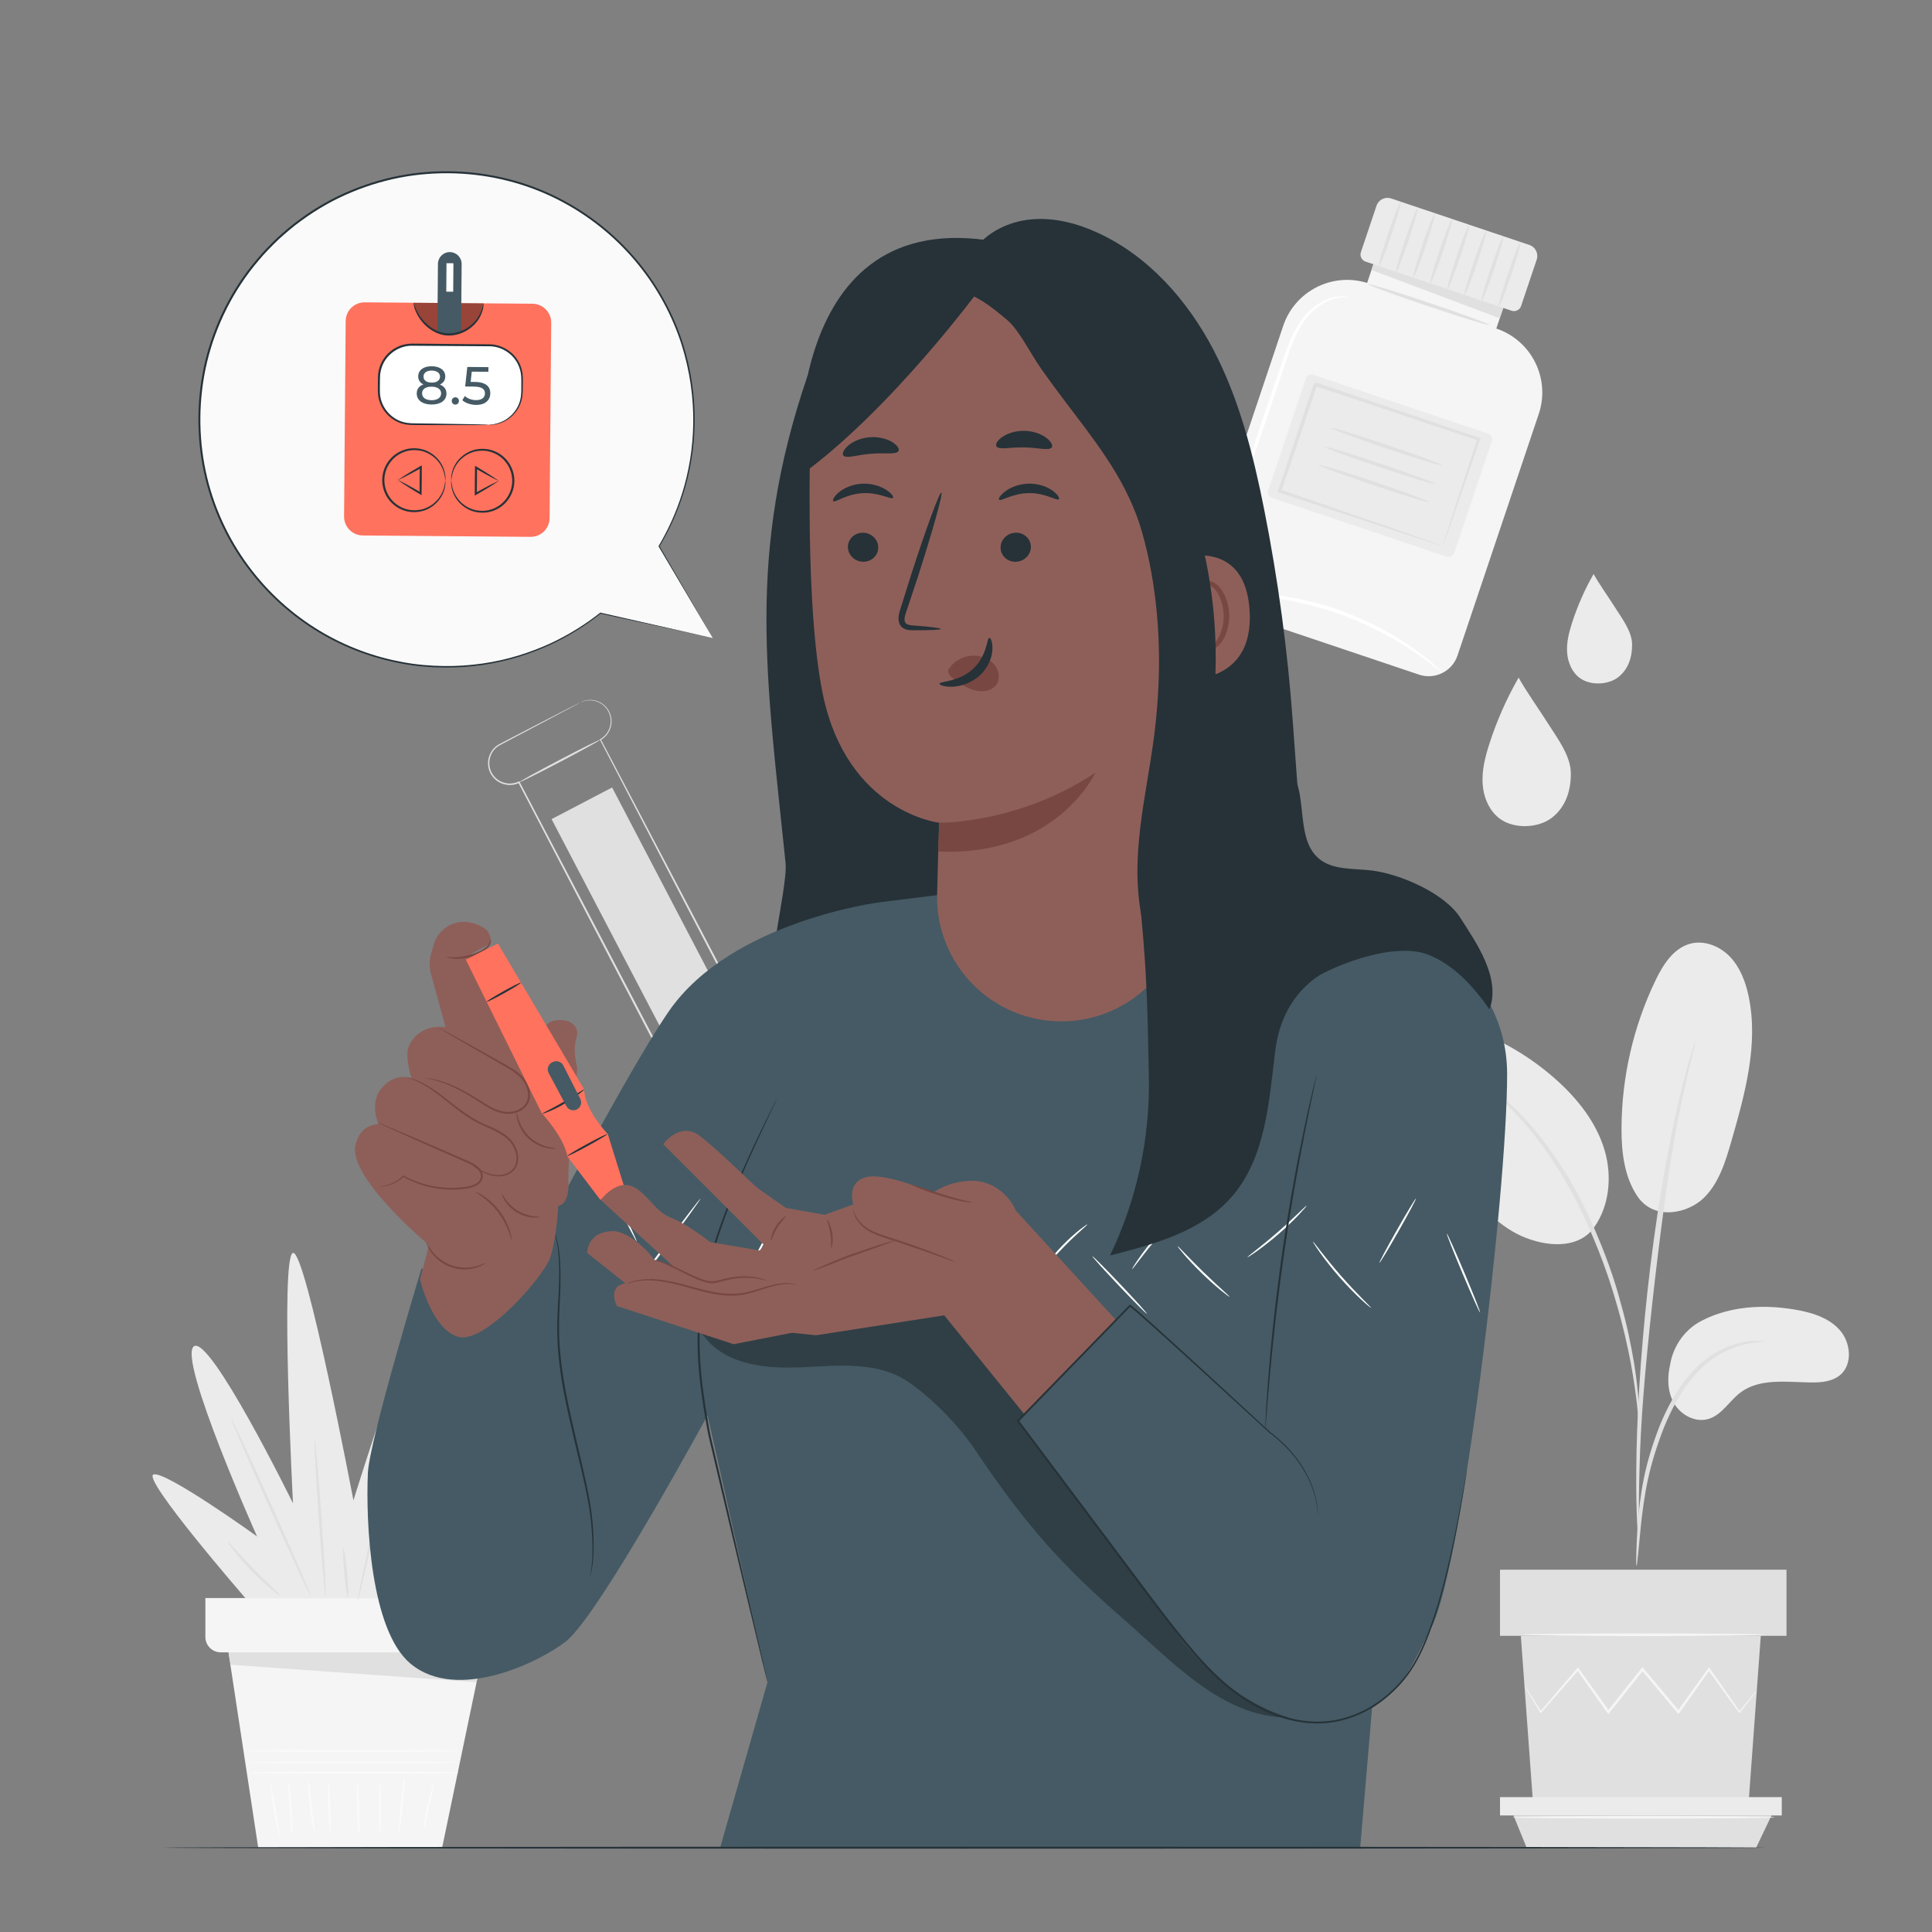 <?xml version="1.0" encoding="utf-8"?>
<!-- Generator: Adobe Illustrator 27.5.0, SVG Export Plug-In . SVG Version: 6.00 Build 0)  -->
<svg version="1.1" xmlns="http://www.w3.org/2000/svg" xmlns:xlink="http://www.w3.org/1999/xlink" x="0px" y="0px"
	 viewBox="0 0 500 500" style="enable-background:new 0 0 500 500;" xml:space="preserve">
<rect x="0" y="0" width="500" height="500" fill="#808080" stroke="none"/>
<g id="Background_Complete">
	<g>
		<g>
			<g>
				<g>
					<g>
						<path style="fill:#EBEBEB;" d="M440.444,341.777c7.251-3.741,15.789-4.227,23.839-2.897c4.325,0.715,8.833,2.009,11.776,5.257
							c2.943,3.249,3.5,8.965,0.122,11.757c-2.012,1.661-4.817,1.914-7.425,1.884c-6.301-0.073-13.294-1.183-18.328,2.608
							c-2.872,2.163-4.784,5.759-8.218,6.823c-3.36,1.041-7.151-0.942-8.933-3.974c-1.781-3.032-1.841-6.823-1.01-10.24
							C432.265,352.995,433.14,345.546,440.444,341.777z"/>
					</g>
				</g>
			</g>
			<g>
				<g>
					<g>
						<path style="fill:#EBEBEB;" d="M423.832,309.708c4.434,6.332,13.051,4.236,17.047,0.371c3.995-3.866,5.684-9.467,7.221-14.81
							c3.512-12.206,7.054-25.011,4.442-37.441c-0.781-3.716-2.17-7.422-4.782-10.179c-2.611-2.757-6.627-4.397-10.298-3.427
							c-4.345,1.148-7.045,5.403-8.997,9.452c-5.737,11.899-8.775,25.091-8.819,38.301
							C419.624,298.145,420.351,304.615,423.832,309.708"/>
					</g>
				</g>
			</g>
			<g>
				<g>
					<g>
						<path style="fill:#EBEBEB;" d="M411.656,318.794c4.814-5.713,5.727-14.047,3.586-21.204
							c-2.142-7.158-6.982-13.246-12.559-18.218c-6.539-5.828-14.226-10.363-22.489-13.269c-3.252-1.143-6.682-2.046-10.114-1.718
							c-3.432,0.327-6.887,2.082-8.488,5.135c-2.367,4.514-0.098,9.989,2.357,14.456c4.324,7.87,9.268,15.398,14.771,22.493
							c4.427,5.708,9.499,11.338,16.246,13.918c6.747,2.579,13.756,2.276,17.333-2.403"/>
					</g>
				</g>
			</g>
			<g>
				<g>
					<g>
						<g>
							<path style="fill:#E0E0E0;" d="M423.531,405.233c0.083,0.005,0.218-1.021,0.401-2.877c0.204-2.095,0.46-4.724,0.764-7.853
								c0.366-3.304,0.849-7.237,1.767-11.519c0.915-4.271,2.347-8.9,4.187-13.595c1.905-4.667,4.227-8.908,6.942-12.301
								c2.695-3.408,5.83-5.874,8.776-7.296c2.937-1.451,5.571-2.04,7.391-2.302c1.836-0.188,2.864-0.333,2.865-0.415
								c0.001-0.082-1.029-0.095-2.916-0.045c-1.868,0.125-4.612,0.598-7.707,2.005c-3.105,1.377-6.431,3.882-9.258,7.36
								c-2.85,3.463-5.258,7.799-7.196,12.548c-1.871,4.777-3.282,9.454-4.157,13.817c-0.872,4.357-1.27,8.332-1.531,11.664
								c-0.249,3.335-0.344,6.035-0.389,7.902C423.429,404.194,423.451,405.228,423.531,405.233z"/>
						</g>
					</g>
				</g>
			</g>
			<g>
				<g>
					<g>
						<g>
							<path style="fill:#E0E0E0;" d="M424.073,399.19c0.041-0.002,0.066-0.462,0.077-1.336c-0.003-1.003-0.006-2.267-0.01-3.818
								c-0.009-3.313-0.008-8.109,0.17-14.029c0.293-11.842,1.313-24.587,3.282-42.556c1.865-16.896,4.368-36.559,7.01-49.344
								c0.566-2.907,1.137-5.524,1.674-7.815c0.512-2.296,0.949-4.276,1.371-5.878c0.363-1.508,0.658-2.736,0.892-3.711
								c0.191-0.852,0.273-1.306,0.234-1.317c-0.039-0.011-0.198,0.42-0.464,1.252c-0.291,0.961-0.658,2.172-1.108,3.659
								c-0.492,1.587-0.996,3.554-1.571,5.841c-0.6,2.282-1.229,4.892-1.849,7.795c-2.614,11.584-5.381,27.774-7.369,45.786
								c-1.974,18.006-2.862,34.401-2.941,46.273c-0.071,5.936,0.056,10.741,0.207,14.057c0.095,1.551,0.172,2.813,0.233,3.816
								C423.977,398.736,424.032,399.192,424.073,399.19z"/>
						</g>
					</g>
				</g>
			</g>
			<g>
				<g>
					<g>
						<g>
							<path style="fill:#E0E0E0;" d="M424.152,367.569c0.082-0.003,0.068-1.42-0.028-3.989c-0.147-2.563-0.499-6.268-1.221-10.806
								c-0.766-4.527-1.835-9.903-3.514-15.744c-0.728-2.67-2.439-9.068-6.584-18.629c-5.461-12.954-12.88-23.545-19.334-30.105
								c-1.514-1.741-3.2-2.997-4.548-4.228c-0.698-0.59-1.315-1.178-1.943-1.644c-0.632-0.435-1.219-0.84-1.764-1.216
								c-2.124-1.453-3.314-2.219-3.358-2.15c-0.191,0.259,4.758,3.171,11.006,9.819c6.223,6.633,13.435,17.151,18.851,29.996
								c3.021,6.967,5.127,13.182,6.621,18.458c1.727,5.784,2.873,11.105,3.739,15.587c0.823,4.492,1.3,8.16,1.588,10.699
								C423.9,366.162,424.07,367.572,424.152,367.569z"/>
						</g>
					</g>
				</g>
			</g>
		</g>
		<g>
			<g>
				<g>
					<polygon style="fill:#E0E0E0;" points="393.588,423.349 396.757,466.758 452.523,466.758 455.692,423.349 					"/>
				</g>
			</g>
		</g>
		<g>
			<g>
				<g>
					<rect x="388.202" y="406.239" style="fill:#E0E0E0;" width="74.144" height="17.11"/>
				</g>
			</g>
		</g>
		<g>
			<g>
				<g>
					<polygon style="fill:#EBEBEB;" points="388.202,465.097 388.202,469.84 391.686,469.84 461.121,469.84 461.121,465.097 					
						"/>
				</g>
			</g>
		</g>
		<g>
			<g>
				<g>
					<polygon style="fill:#E0E0E0;" points="395.1,478.187 391.686,469.84 458.465,469.84 454.481,478.187 					"/>
				</g>
			</g>
		</g>
		<g>
			<g>
				<g>
					<g>
						<path style="fill:#F5F5F5;" d="M454.656,437.536c0.013,0.01-0.076,0.146-0.26,0.399c-0.221,0.294-0.495,0.657-0.833,1.105
							c-0.792,1.013-1.88,2.406-3.249,4.157l-0.144,0.185l-0.14-0.193c-2.042-2.824-4.77-6.597-7.981-11.039h0.459
							c-2.374,3.362-5.018,7.106-7.858,11.126l-0.246,0.349l-0.276-0.328c-2.9-3.45-6.049-7.198-9.319-11.088l0.537-0.007
							c-0.162,0.203-0.337,0.424-0.513,0.644c-2.89,3.623-5.687,7.13-8.333,10.447l-0.278,0.348l-0.256-0.363
							c-2.829-4.003-5.472-7.743-7.862-11.124l0.457,0.022c-3.874,4.414-7.16,8.158-9.682,11.031l-0.172,0.196l-0.131-0.22
							c-1.276-2.144-2.294-3.854-3.032-5.093c-0.317-0.553-0.573-1-0.778-1.356c-0.171-0.31-0.252-0.474-0.238-0.484
							c0.015-0.009,0.125,0.137,0.325,0.43c0.226,0.343,0.51,0.773,0.861,1.305c0.774,1.217,1.843,2.895,3.182,5l-0.303-0.025
							c2.482-2.908,5.715-6.698,9.527-11.166l0.24-0.282l0.217,0.304c2.411,3.366,5.078,7.089,7.932,11.073l-0.534-0.014
							c2.639-3.321,5.43-6.833,8.313-10.462c0.175-0.221,0.351-0.441,0.513-0.644l0.265-0.333l0.272,0.326
							c3.261,3.898,6.401,7.652,9.293,11.109l-0.522,0.021c2.868-4,5.538-7.726,7.936-11.07l0.233-0.324l0.227,0.324
							c3.143,4.49,5.814,8.304,7.813,11.158l-0.284-0.008c1.424-1.707,2.556-3.064,3.379-4.052c0.367-0.425,0.665-0.769,0.905-1.048
							C454.53,437.641,454.644,437.526,454.656,437.536z"/>
					</g>
				</g>
			</g>
		</g>
		<g>
			<g>
				<g>
					<g>
						<path style="fill:#F5F5F5;" d="M456.468,423.063c0,0.192-13.973,0.347-31.206,0.347c-17.239,0-31.209-0.155-31.209-0.347
							c0-0.192,13.97-0.347,31.209-0.347C442.495,422.715,456.468,422.871,456.468,423.063z"/>
					</g>
				</g>
			</g>
		</g>
		<g>
			<g>
				<g>
					<g>
						<path style="fill:#F5F5F5;" d="M459.285,470.307c0,0.192-15.186,0.347-33.915,0.347c-18.736,0-33.918-0.155-33.918-0.347
							c0-0.191,15.183-0.347,33.918-0.347C444.099,469.961,459.285,470.116,459.285,470.307z"/>
					</g>
				</g>
			</g>
		</g>
	</g>
	<g>
		<g>
			<g>
				<path style="fill:#E0E0E0;" d="M150.155,181.804c0,0,0.317-0.217,1.024-0.448c0.7-0.204,1.854-0.402,3.258,0.041
					c1.369,0.423,3,1.642,3.62,3.737c0.29,1.029,0.318,2.243-0.111,3.413c-0.411,1.166-1.266,2.281-2.49,2.981l0.052-0.175
					c4.812,9.159,11.757,22.378,20.099,38.254c4.164,7.95,8.677,16.565,13.446,25.67c0.58,1.133,1.258,2.266,1.655,3.548
					c0.412,1.263,0.627,2.6,0.615,3.947c-0.055,2.692-1.011,5.392-2.753,7.533c-1.761,2.113-4.255,3.666-7.019,4.206
					c-2.756,0.549-5.721,0.11-8.231-1.262c-1.742-0.977-3.25-2.358-4.329-4.014c-0.523-0.849-0.96-1.704-1.402-2.556
					c-0.445-0.851-0.888-1.7-1.33-2.546c-1.767-3.384-3.51-6.721-5.225-10.004c-3.427-6.567-6.742-12.919-9.912-18.993
					c-6.329-12.149-12.078-23.185-16.989-32.611l0.255,0.085c-1.46,0.701-3.167,0.712-4.582,0.128
					c-1.427-0.571-2.546-1.731-3.085-3.076c-0.557-1.343-0.546-2.848-0.063-4.12c0.478-1.275,1.4-2.335,2.522-2.939
					c4.398-2.282,8.192-4.251,11.3-5.863c3.094-1.592,5.505-2.832,7.159-3.683c0.81-0.41,1.432-0.724,1.87-0.946
					C149.931,181.899,150.155,181.804,150.155,181.804s-0.206,0.129-0.62,0.356c-0.432,0.233-1.046,0.564-1.844,0.995
					c-1.643,0.872-4.038,2.143-7.111,3.775c-3.094,1.634-6.87,3.628-11.249,5.941c-1.059,0.577-1.92,1.583-2.365,2.786
					c-0.448,1.201-0.451,2.614,0.077,3.872c0.513,1.261,1.564,2.34,2.901,2.868c1.327,0.54,2.918,0.523,4.276-0.136l0.168-0.081
					l0.087,0.166c4.936,9.413,10.714,20.434,17.076,32.566c3.177,6.07,6.5,12.418,9.935,18.981
					c1.717,3.282,3.462,6.619,5.231,10.001c0.442,0.846,0.886,1.694,1.331,2.546c0.443,0.854,0.885,1.714,1.378,2.513
					c1.033,1.586,2.475,2.906,4.143,3.841c2.403,1.313,5.242,1.734,7.879,1.209c2.645-0.516,5.036-2.004,6.722-4.024
					c1.668-2.048,2.586-4.635,2.642-7.214c0.012-1.291-0.193-2.571-0.586-3.781c-0.371-1.214-1.032-2.323-1.619-3.473
					c-4.752-9.113-9.249-17.736-13.399-25.694c-8.273-15.912-15.16-29.161-19.933-38.341l-0.059-0.113l0.111-0.062
					c1.172-0.659,1.996-1.717,2.4-2.831c0.421-1.118,0.404-2.284,0.135-3.279c-0.577-2.026-2.139-3.228-3.468-3.661
					c-1.361-0.453-2.497-0.284-3.195-0.104C150.494,181.63,150.166,181.829,150.155,181.804z"/>
			</g>
		</g>
		<g>
			<path style="fill:#E0E0E0;" d="M183.996,269.442l-1.961,1.025c-3.786,1.979-8.459,0.514-10.437-3.272l-28.853-55.207l15.67-8.19
				l28.853,55.207C189.247,262.791,187.782,267.464,183.996,269.442z"/>
		</g>
		<g>
			<g>
				<path style="fill:#E0E0E0;" d="M155.391,191.415c0.067,0.127-4.594,2.704-10.41,5.755c-5.817,3.052-10.586,5.422-10.653,5.294
					c-0.067-0.127,4.593-2.704,10.411-5.755C150.554,193.658,155.324,191.287,155.391,191.415z"/>
			</g>
		</g>
	</g>
	<g>
		<g>
			<g>
				<g>
					<g>
						<path style="fill:#F5F5F5;" d="M332.098,84.311c-6.338,18.781-16.472,49.139-21.123,63.084
							c-1.372,4.113,0.845,8.556,4.955,9.939l51.309,17.26c4.117,1.385,8.577-0.83,9.962-4.947l21.026-62.504
							c3.075-9.14-1.842-19.042-10.982-22.117l0,0l3.092-9.193l-33.6-11.303l-2.924,8.692l-0.125-0.038
							C344.666,70.459,335.112,75.382,332.098,84.311z"/>
					</g>
				</g>
			</g>
		</g>
		<g>
			<g>
				<g>
					<g>
						<polygon style="fill:#E0E0E0;" points="356.344,65.699 354.937,69.88 388.136,82.375 389.944,77.002 						"/>
					</g>
				</g>
			</g>
		</g>
		<g>
			<g>
				<g>
					<g>
						<path style="fill:#EBEBEB;" d="M391.208,80.418l-37.794-12.714c-1.011-0.34-1.555-1.435-1.215-2.446l4.041-12.014
							c0.527-1.566,2.223-2.409,3.789-1.882L395.814,63.4c1.566,0.527,2.408,2.223,1.882,3.789l-4.042,12.014
							C393.314,80.214,392.219,80.758,391.208,80.418z"/>
					</g>
				</g>
			</g>
		</g>
		<g>
			<g>
				<g>
					<g>
						<g>
							<path style="fill:#E0E0E0;" d="M356.867,68.936c-0.244-0.082,0.809-3.866,2.352-8.45c1.543-4.586,2.991-8.236,3.234-8.154
								c0.243,0.082-0.809,3.865-2.352,8.451C358.559,65.367,357.111,69.018,356.867,68.936z"/>
						</g>
					</g>
				</g>
			</g>
		</g>
		<g>
			<g>
				<g>
					<g>
						<g>
							<path style="fill:#E0E0E0;" d="M361.295,70.426c-0.244-0.082,0.809-3.866,2.352-8.45c1.543-4.586,2.991-8.236,3.234-8.154
								c0.243,0.082-0.809,3.865-2.352,8.451C362.987,66.857,361.539,70.508,361.295,70.426z"/>
						</g>
					</g>
				</g>
			</g>
		</g>
		<g>
			<g>
				<g>
					<g>
						<g>
							<path style="fill:#E0E0E0;" d="M365.723,71.915c-0.244-0.082,0.809-3.866,2.352-8.45c1.543-4.586,2.99-8.236,3.234-8.154
								c0.243,0.082-0.809,3.865-2.352,8.451C367.415,68.346,365.966,71.997,365.723,71.915z"/>
						</g>
					</g>
				</g>
			</g>
		</g>
		<g>
			<g>
				<g>
					<g>
						<g>
							<path style="fill:#E0E0E0;" d="M370.151,73.405c-0.244-0.082,0.81-3.866,2.352-8.45c1.543-4.586,2.991-8.236,3.234-8.154
								c0.243,0.082-0.809,3.865-2.352,8.451C371.843,69.836,370.395,73.487,370.151,73.405z"/>
						</g>
					</g>
				</g>
			</g>
		</g>
		<g>
			<g>
				<g>
					<g>
						<g>
							<path style="fill:#E0E0E0;" d="M374.579,74.894c-0.244-0.082,0.809-3.866,2.352-8.45c1.543-4.586,2.991-8.236,3.234-8.154
								c0.244,0.082-0.809,3.865-2.352,8.451C376.27,71.325,374.822,74.976,374.579,74.894z"/>
						</g>
					</g>
				</g>
			</g>
		</g>
		<g>
			<g>
				<g>
					<g>
						<g>
							<path style="fill:#E0E0E0;" d="M379.007,76.384c-0.244-0.082,0.809-3.866,2.352-8.45c1.543-4.586,2.99-8.236,3.234-8.154
								c0.244,0.082-0.809,3.865-2.352,8.451C380.698,72.815,379.25,76.466,379.007,76.384z"/>
						</g>
					</g>
				</g>
			</g>
		</g>
		<g>
			<g>
				<g>
					<g>
						<g>
							<path style="fill:#E0E0E0;" d="M383.435,77.873c-0.244-0.082,0.809-3.866,2.352-8.45c1.543-4.586,2.991-8.236,3.234-8.154
								c0.244,0.082-0.809,3.865-2.352,8.451C385.126,74.304,383.678,77.955,383.435,77.873z"/>
						</g>
					</g>
				</g>
			</g>
		</g>
		<g>
			<g>
				<g>
					<g>
						<g>
							<path style="fill:#E0E0E0;" d="M387.863,79.363c-0.244-0.082,0.809-3.866,2.351-8.45c1.543-4.586,2.991-8.236,3.234-8.154
								c0.243,0.082-0.809,3.865-2.352,8.451C389.554,75.794,388.106,79.445,387.863,79.363z"/>
						</g>
					</g>
				</g>
			</g>
		</g>
		<g>
			<g>
				<g>
					<g>
						<g>
							<path style="fill:#EBEBEB;" d="M374.465,144.088l-45.333-15.25c-0.776-0.261-1.194-1.102-0.932-1.878l9.767-29.035
								c0.261-0.776,1.102-1.194,1.878-0.933l45.333,15.25c0.776,0.261,1.193,1.102,0.932,1.878l-9.767,29.035
								C376.082,143.932,375.241,144.349,374.465,144.088z"/>
						</g>
					</g>
				</g>
			</g>
			<g>
				<g>
					<g>
						<g>
							<g>
								<path style="fill:#E0E0E0;" d="M373.38,141.29c-0.008-0.017,0.04-0.202,0.141-0.545c0.123-0.401,0.274-0.893,0.46-1.497
									c0.438-1.374,1.036-3.252,1.79-5.618c1.591-4.878,3.832-11.748,6.557-20.101l0.233,0.468
									c-11.626-3.883-26.304-8.786-42.227-14.104c-0.131,0.062,1.112-0.555,0.585-0.29l-0.003,0.007l-0.005,0.014l-0.01,0.029
									l-0.019,0.058l-0.039,0.115l-0.078,0.23l-0.155,0.46l-0.309,0.917l-0.615,1.826c-0.409,1.213-0.815,2.418-1.217,3.614
									c-0.807,2.391-1.602,4.745-2.382,7.058c-1.564,4.62-3.071,9.07-4.504,13.3l-0.269-0.541
									c12.28,4.221,22.734,7.814,30.214,10.386c3.661,1.283,6.59,2.309,8.694,3.046c0.96,0.345,1.73,0.623,2.331,0.839
									C373.087,141.156,373.369,141.268,373.38,141.29c0.011,0.021-0.25-0.049-0.764-0.204c-0.588-0.184-1.342-0.419-2.282-0.713
									c-2.1-0.677-5.023-1.619-8.676-2.797c-7.579-2.495-18.172-5.981-30.614-10.077l-0.405-0.133l0.136-0.408
									c1.415-4.236,2.905-8.692,4.451-13.318c0.776-2.314,1.566-4.67,2.368-7.062c0.402-1.196,0.806-2.401,1.214-3.615
									l0.614-1.826l0.308-0.918l0.155-0.46l0.078-0.23L340,99.414l0.019-0.058l0.01-0.029l0.005-0.014l0.002-0.007
									c-0.526,0.258,0.719-0.361,0.594-0.295c15.9,5.387,30.557,10.352,42.166,14.285l0.354,0.12l-0.121,0.349
									c-2.908,8.392-5.301,15.295-6.999,20.195c-0.818,2.307-1.467,4.139-1.942,5.479c-0.208,0.567-0.378,1.029-0.516,1.405
									C373.453,141.155,373.388,141.307,373.38,141.29z"/>
							</g>
						</g>
					</g>
				</g>
			</g>
			<g>
				<g>
					<g>
						<g>
							<g>
								<path style="fill:#E0E0E0;" d="M373.139,120.396c-0.082,0.244-6.569-1.718-14.486-4.382
									c-7.921-2.664-14.273-5.021-14.191-5.265c0.082-0.243,6.567,1.718,14.488,4.383
									C366.867,117.796,373.221,120.153,373.139,120.396z"/>
							</g>
						</g>
					</g>
				</g>
			</g>
			<g>
				<g>
					<g>
						<g>
							<g>
								<path style="fill:#E0E0E0;" d="M371.499,125.271c-0.082,0.244-6.569-1.719-14.486-4.382
									c-7.921-2.664-14.273-5.021-14.191-5.265c0.082-0.244,6.567,1.718,14.488,4.382
									C365.227,122.671,371.581,125.028,371.499,125.271z"/>
							</g>
						</g>
					</g>
				</g>
			</g>
			<g>
				<g>
					<g>
						<g>
							<g>
								<path style="fill:#E0E0E0;" d="M369.924,129.955c-0.082,0.244-6.569-1.718-14.486-4.382
									c-7.921-2.664-14.273-5.021-14.191-5.265c0.082-0.243,6.567,1.718,14.488,4.383
									C363.652,127.355,370.005,129.712,369.924,129.955z"/>
							</g>
						</g>
					</g>
				</g>
			</g>
		</g>
		<g>
			<g>
				<g>
					<g>
						<g>
							<path style="fill:#E0E0E0;" d="M385.423,84.09c-0.082,0.244-7.155-1.916-15.797-4.823
								c-8.645-2.908-15.584-5.462-15.502-5.706c0.082-0.244,7.154,1.916,15.799,4.824C378.564,81.292,385.504,83.847,385.423,84.09
								z"/>
						</g>
					</g>
				</g>
			</g>
		</g>
		<g>
			<g>
				<g>
					<g>
						<g>
							<path style="fill:#FFFFFF;" d="M314.963,144.706c-0.061-0.021,0.238-1.092,0.832-3.013c0.66-2.061,1.536-4.794,2.597-8.104
								c2.231-6.83,5.374-16.245,8.9-26.626c1.774-5.18,3.465-10.115,5.009-14.625c1.533-4.492,3.378-8.532,5.928-11.208
								c2.514-2.692,5.372-3.944,7.373-4.286c1.007-0.192,1.807-0.158,2.338-0.136c0.532,0.064,0.806,0.115,0.803,0.147
								c-0.002,0.099-1.13-0.101-3.065,0.344c-1.91,0.438-4.606,1.733-6.962,4.376c-2.386,2.624-4.123,6.561-5.603,11.044
								c-1.523,4.516-3.189,9.457-4.939,14.645c-3.526,10.38-6.767,19.761-9.158,26.537c-1.175,3.271-2.145,5.973-2.877,8.01
								C315.439,143.695,315.023,144.727,314.963,144.706z"/>
						</g>
					</g>
				</g>
			</g>
		</g>
		<g>
			<g>
				<g>
					<g>
						<g>
							<path style="fill:#FFFFFF;" d="M373.158,173.926c-0.043,0.048-0.777-0.486-2.064-1.491c-0.637-0.51-1.423-1.125-2.376-1.786
								c-0.946-0.669-1.987-1.48-3.223-2.253c-2.408-1.639-5.399-3.404-8.815-5.172c-3.441-1.719-7.323-3.411-11.526-4.846
								c-4.216-1.397-8.333-2.394-12.114-3.104c-3.791-0.656-7.24-1.057-10.15-1.206c-1.452-0.131-2.771-0.114-3.929-0.152
								c-1.159-0.048-2.156-0.033-2.972-0.012c-1.632,0.023-2.54,0.005-2.545-0.059c-0.005-0.064,0.894-0.169,2.53-0.303
								c0.818-0.077,1.819-0.145,2.985-0.146c1.165-0.011,2.495-0.074,3.962,0.015c2.937,0.066,6.428,0.402,10.267,1.019
								c3.829,0.671,8,1.654,12.264,3.067c4.249,1.45,8.167,3.187,11.622,4.965c3.431,1.828,6.415,3.67,8.795,5.392
								c1.222,0.815,2.244,1.669,3.166,2.382c0.928,0.706,1.686,1.365,2.29,1.921C372.547,173.251,373.201,173.878,373.158,173.926z
								"/>
						</g>
					</g>
				</g>
			</g>
		</g>
	</g>
	<g>
		<path style="fill:#EBEBEB;" d="M400.59,187.184c-2.409-3.809-5.691-8.394-7.574-11.817c-3.111,5.428-5.652,11.182-7.568,17.137
			c-1.077,3.348-1.965,6.833-1.741,10.343c0.223,3.51,1.706,7.085,4.572,9.125c3.672,2.613,9.875,2.389,13.418-0.397
			c3.543-2.786,4.893-7.039,4.833-11.546C406.471,195.523,402.999,190.994,400.59,187.184z"/>
	</g>
	<g>
		<path style="fill:#EBEBEB;" d="M418.006,157.262c-1.775-2.807-4.193-6.185-5.581-8.708c-2.293,3.999-4.165,8.239-5.577,12.628
			c-0.794,2.467-1.448,5.035-1.283,7.621c0.164,2.587,1.257,5.221,3.369,6.724c2.706,1.925,7.277,1.76,9.887-0.292
			c2.611-2.053,3.605-5.187,3.561-8.507C422.34,163.407,419.781,160.069,418.006,157.262z"/>
	</g>
	<g>
		<g>
			<g>
				<g>
					<g>
						<polygon style="fill:#F5F5F5;" points="58.618,424.24 66.816,478.108 114.438,478.108 125.491,425.019 						"/>
					</g>
				</g>
			</g>
			<g>
				<g>
					<g>
						<g>
							<g>
								<path style="fill:#FAFAFA;" d="M118.832,458.764c0,0.154-12.203,0.28-27.252,0.28c-15.055,0-27.255-0.125-27.255-0.28
									c0-0.154,12.2-0.279,27.255-0.279C106.629,458.484,118.832,458.61,118.832,458.764z"/>
							</g>
						</g>
					</g>
				</g>
				<g>
					<g>
						<g>
							<g>
								<path style="fill:#FAFAFA;" d="M119.017,456.115c0,0.155-12.285,0.28-27.437,0.28c-15.157,0-27.44-0.125-27.44-0.28
									c0-0.154,12.283-0.279,27.44-0.279C106.732,455.835,119.017,455.961,119.017,456.115z"/>
							</g>
						</g>
					</g>
				</g>
				<g>
					<g>
						<g>
							<g>
								<path style="fill:#FAFAFA;" d="M118.923,453.123c0,0.154-12.286,0.279-27.437,0.279c-15.157,0-27.44-0.125-27.44-0.279
									c0-0.154,12.283-0.279,27.44-0.279C106.637,452.843,118.923,452.968,118.923,453.123z"/>
							</g>
						</g>
					</g>
				</g>
				<g>
					<g>
						<g>
							<g>
								<path style="fill:#FAFAFA;" d="M72.286,475.035c-0.152,0.026-0.806-3.011-1.461-6.782c-0.655-3.773-1.062-6.852-0.91-6.878
									c0.152-0.026,0.806,3.01,1.461,6.783C72.03,471.929,72.438,475.008,72.286,475.035z"/>
							</g>
						</g>
					</g>
				</g>
				<g>
					<g>
						<g>
							<g>
								<path style="fill:#FAFAFA;" d="M75.525,474.462c-0.158,0.003-0.34-2.964-0.59-6.617c-0.246-3.655-0.468-6.619-0.311-6.637
									c0.15-0.018,0.621,2.929,0.868,6.6C75.744,471.476,75.676,474.46,75.525,474.462z"/>
							</g>
						</g>
					</g>
				</g>
				<g>
					<g>
						<g>
							<g>
								<path style="fill:#FAFAFA;" d="M81.43,474.46c-0.148,0.026-0.798-2.999-1.239-6.785c-0.446-3.787-0.512-6.88-0.363-6.889
									c0.158-0.01,0.473,3.054,0.918,6.823C81.184,471.379,81.586,474.434,81.43,474.46z"/>
							</g>
						</g>
					</g>
				</g>
				<g>
					<g>
						<g>
							<g>
								<path style="fill:#FAFAFA;" d="M85.575,474.744c-0.15,0.013-0.538-3.069-0.66-6.894c-0.127-3.826,0.061-6.926,0.211-6.923
									c0.158,0.003,0.221,3.095,0.348,6.905C85.595,471.641,85.733,474.731,85.575,474.744z"/>
							</g>
						</g>
					</g>
				</g>
				<g>
					<g>
						<g>
							<g>
								<path style="fill:#FAFAFA;" d="M92.912,474.463c-0.154,0.005-0.378-2.925-0.501-6.543c-0.123-3.62-0.097-6.558,0.058-6.563
									c0.154-0.005,0.379,2.924,0.501,6.544C93.092,471.519,93.066,474.457,92.912,474.463z"/>
							</g>
						</g>
					</g>
				</g>
				<g>
					<g>
						<g>
							<g>
								<path style="fill:#FAFAFA;" d="M98.272,474.746c-0.154-0.001-0.255-3.032-0.225-6.769c0.031-3.738,0.18-6.767,0.335-6.765
									c0.154,0.001,0.255,3.032,0.224,6.77C98.576,471.718,98.426,474.747,98.272,474.746z"/>
							</g>
						</g>
					</g>
				</g>
				<g>
					<g>
						<g>
							<g>
								<path style="fill:#FAFAFA;" d="M103.296,474.027c-0.154-0.015,0.028-3.182,0.406-7.074c0.378-3.893,0.809-7.036,0.962-7.021
									c0.154,0.015-0.028,3.182-0.406,7.075C103.881,470.898,103.45,474.042,103.296,474.027z"/>
							</g>
						</g>
					</g>
				</g>
				<g>
					<g>
						<g>
							<g>
								<path style="fill:#FAFAFA;" d="M109.776,473.321c-0.148-0.018,0.084-2.736,0.801-6.016c0.711-3.283,1.629-5.85,1.771-5.806
									c0.153,0.046-0.52,2.667-1.224,5.924C110.411,470.678,109.934,473.343,109.776,473.321z"/>
							</g>
						</g>
					</g>
				</g>
			</g>
			<g>
				<g>
					<g>
						<path style="fill:#F5F5F5;" d="M53.153,413.573v10.08c0,2.191,1.777,3.968,3.968,3.968h68.962
							c2.192,0,3.968-1.777,3.968-3.968v-10.08H53.153z"/>
					</g>
				</g>
			</g>
			<g>
				<g>
					<g>
						<polygon style="fill:#E0E0E0;" points="59.133,427.621 59.705,430.83 123.337,435.365 124.949,427.621 						"/>
					</g>
				</g>
			</g>
		</g>
		<g>
			<g>
				<g>
					<g>
						<path style="fill:#EBEBEB;" d="M63.539,413.624c0,0-26.811-30.907-23.832-32.024c2.979-1.117,26.811,16.012,26.811,16.012
							s-20.48-45.802-16.384-49.153c4.096-3.351,25.693,40.589,25.693,40.589s-3.351-64.048,0-64.792
							c3.352-0.745,15.64,64.048,15.64,64.048s18.246-59.207,23.459-59.207c5.213,0-5.585,56.973-5.585,56.973
							s21.598-36.492,24.949-31.652c3.352,4.841-15.267,44.312-15.267,44.312s27.183-22.715,28.3-19.736
							c1.117,2.979-29.418,34.63-29.418,34.63H63.539z"/>
					</g>
				</g>
			</g>
			<g>
				<g>
					<g>
						<g>
							<path style="fill:#E0E0E0;" d="M59.798,367.077c0.185-0.083,4.941,10.112,10.621,22.769
								c5.682,12.661,10.136,22.99,9.951,23.073c-0.185,0.083-4.94-10.11-10.622-22.771
								C64.068,377.491,59.612,367.16,59.798,367.077z"/>
						</g>
					</g>
				</g>
			</g>
			<g>
				<g>
					<g>
						<g>
							<path style="fill:#E0E0E0;" d="M81.457,372.773c0.203-0.014,0.993,8.972,1.765,20.069c0.772,11.1,1.234,20.108,1.031,20.122
								c-0.202,0.014-0.993-8.97-1.765-20.071C81.716,381.797,81.254,372.788,81.457,372.773z"/>
						</g>
					</g>
				</g>
			</g>
			<g>
				<g>
					<g>
						<g>
							<path style="fill:#E0E0E0;" d="M111.333,344.09c0.024,0.008-0.031,0.258-0.158,0.726c-0.158,0.546-0.352,1.219-0.588,2.037
								c-0.561,1.866-1.32,4.39-2.242,7.461c-1.891,6.3-4.432,15.023-7.021,24.717c-2.585,9.699-4.728,18.529-6.228,24.933
								c-0.73,3.123-1.329,5.689-1.773,7.586c-0.202,0.826-0.369,1.507-0.504,2.059c-0.123,0.469-0.2,0.713-0.225,0.708
								c-0.025-0.005,0.003-0.259,0.08-0.738c0.099-0.56,0.221-1.25,0.369-2.088c0.333-1.811,0.859-4.422,1.545-7.641
								c1.371-6.438,3.436-15.299,6.024-25.009c2.592-9.705,5.216-18.416,7.235-24.682c1.009-3.133,1.853-5.659,2.467-7.395
								c0.289-0.801,0.527-1.459,0.72-1.994C111.206,344.316,111.309,344.082,111.333,344.09z"/>
						</g>
					</g>
				</g>
			</g>
			<g>
				<g>
					<g>
						<g>
							<path style="fill:#E0E0E0;" d="M124.252,377.104c0.167,0.116-5.067,7.919-11.688,17.426
								c-6.623,9.511-12.126,17.124-12.293,17.007c-0.167-0.116,5.066-7.918,11.689-17.428
								C118.581,384.603,124.085,376.988,124.252,377.104z"/>
						</g>
					</g>
				</g>
			</g>
			<g>
				<g>
					<g>
						<g>
							<path style="fill:#E0E0E0;" d="M72.587,412.968c-0.062,0.075-0.971-0.548-2.346-1.674c-1.375-1.126-3.205-2.769-5.101-4.711
								c-1.894-1.944-3.491-3.815-4.582-5.219c-1.092-1.403-1.691-2.327-1.615-2.387c0.17-0.133,2.957,3.242,6.723,7.093
								C69.42,409.93,72.724,412.801,72.587,412.968z"/>
						</g>
					</g>
				</g>
			</g>
			<g>
				<g>
					<g>
						<g>
							<path style="fill:#E0E0E0;" d="M88.871,400.69c0.202-0.018,0.628,2.836,0.951,6.375c0.323,3.54,0.42,6.424,0.218,6.442
								c-0.203,0.018-0.628-2.835-0.951-6.375C88.766,403.593,88.668,400.708,88.871,400.69z"/>
						</g>
					</g>
				</g>
			</g>
		</g>
	</g>
</g>
<g id="Background_Simple" style="display:none;">
	<g style="display:inline;">
		<path style="fill:#EBEBEB;" d="M432.769,110.229l-2.209-3.64c-18.62-30.684-52.285-49.18-87.779-46.936
			c-4.563,0.289-9.106,0.906-13.588,1.866c-32.271,6.908-60.351,31.312-71.99,62.566c-6.845,18.381-8.758,39.545-21.747,54.135
			c-16.906,18.988-45.607,19.584-70.841,18.798s-53.955-0.116-70.778,18.947C83.3,227.904,79.952,244.882,80.801,260.87
			c2.249,42.331,31.746,80.181,69.258,98.994s81.679,20.498,122.734,12.222c57.513-11.594,112.208-43.432,145.083-92.608
			C450.752,230.302,459.073,163.305,432.769,110.229z"/>
	</g>
</g>
<g id="Speech_Bubble">
	<g>
		<g>
			<g>
				<g>
					<path style="fill:#FAFAFA;" d="M184.456,165.121l-13.895-23.75c5.878-9.83,9.198-21.354,9.035-33.646
						c-0.468-35.35-29.504-63.628-64.854-63.16c-35.35,0.468-63.628,29.504-63.16,64.854c0.468,35.35,29.504,63.627,64.854,63.16
						c14.761-0.195,28.277-5.385,38.994-13.922l-0.021,0.029L184.456,165.121z"/>
				</g>
				<g>
					<g>
						<path style="fill:#263238;" d="M184.456,165.121c-0.916-0.199-10.42-2.261-29.075-6.309c-0.07-0.015-0.114-0.084-0.099-0.154
							c0.004-0.018,0.012-0.036,0.023-0.05l0.021-0.029l0.185,0.179c-3.614,2.87-7.949,5.709-13.057,8.092
							c-5.114,2.344-10.982,4.279-17.474,5.226c-3.242,0.473-6.63,0.726-10.119,0.678c-3.488-0.033-7.085-0.32-10.717-0.994
							c-7.262-1.309-14.709-3.954-21.672-8.15c-6.96-4.181-13.422-9.905-18.626-16.969c-5.202-7.05-9.152-15.442-11.092-24.571
							c-1.937-9.117-1.927-18.922,0.32-28.452c2.285-9.507,6.805-18.726,13.391-26.465c1.649-2.003,3.474-3.836,5.326-5.618
							c1.909-1.72,3.849-3.397,5.926-4.875c4.108-3.014,8.535-5.512,13.152-7.413c4.61-1.914,9.387-3.287,14.2-4.082
							c4.816-0.778,9.655-1.005,14.395-0.722c9.484,0.567,18.557,3.211,26.399,7.453c7.861,4.221,14.524,9.921,19.689,16.327
							c5.18,6.408,8.86,13.51,11.155,20.598c2.255,7.109,3.181,14.182,3.062,20.755c-0.098,6.581-1.21,12.659-2.88,18.003
							c-1.673,5.352-3.904,9.967-6.22,13.856l0.001-0.127C179.551,156.649,184.006,164.344,184.456,165.121
							c-0.456-0.772-4.982-8.427-14.003-23.687c-0.024-0.04-0.021-0.09,0.001-0.127c2.29-3.885,4.493-8.488,6.141-13.819
							c1.644-5.324,2.732-11.373,2.813-17.917c0.101-6.537-0.835-13.565-3.089-20.624c-2.295-7.038-5.961-14.086-11.115-20.443
							c-5.138-6.354-11.761-12.004-19.568-16.186c-7.788-4.202-16.793-6.817-26.203-7.374c-4.704-0.278-9.506-0.049-14.282,0.725
							c-4.774,0.791-9.512,2.154-14.084,4.055c-4.579,1.887-8.97,4.366-13.044,7.356c-2.06,1.466-3.984,3.13-5.878,4.836
							c-1.837,1.768-3.647,3.587-5.282,5.573c-6.534,7.677-11.017,16.821-13.287,26.249c-2.232,9.452-2.247,19.181-0.331,28.228
							c1.92,9.059,5.831,17.388,10.987,24.392c5.159,7.017,11.567,12.708,18.472,16.869c6.909,4.177,14.301,6.816,21.513,8.13
							c3.607,0.677,7.181,0.969,10.648,1.009c3.469,0.055,6.837-0.189,10.062-0.651c6.458-0.925,12.299-2.834,17.395-5.15
							c5.09-2.356,9.415-5.165,13.027-8.009c0.056-0.045,0.138-0.036,0.182,0.02c0.037,0.047,0.036,0.113,0.003,0.159l-0.021,0.029
							l-0.076-0.204C174.056,162.769,183.542,164.914,184.456,165.121z"/>
					</g>
				</g>
			</g>
		</g>
		<g>
			<g>
				<path style="fill:#FF725E;" d="M137.307,138.937l-43.419-0.358c-2.698-0.022-4.866-2.227-4.844-4.925l0.417-50.564
					c0.022-2.698,2.227-4.866,4.925-4.844l43.419,0.358c2.698,0.022,4.866,2.227,4.844,4.925l-0.417,50.564
					C142.21,136.79,140.005,138.959,137.307,138.937z"/>
			</g>
			<g>
				<g>
					<path style="fill:#FFFFFF;" d="M126.458,109.935l-19.92-0.164c-4.729-0.039-8.531-3.904-8.492-8.634l0.028-3.446
						c0.039-4.729,3.904-8.531,8.634-8.492l19.92,0.164c4.729,0.039,8.531,3.904,8.492,8.633l-0.028,3.446
						C135.052,106.171,131.187,109.973,126.458,109.935z"/>
				</g>
				<g>
					<g>
						<path style="fill:#263238;" d="M126.458,109.935c-0.027-0.105,1.481,0.132,3.769-0.967c1.121-0.55,2.382-1.521,3.346-3.017
							c0.487-0.741,0.874-1.622,1.099-2.6c0.243-0.978,0.237-2.039,0.234-3.184c-0.019-1.135,0.074-2.342-0.109-3.529
							c-0.192-1.191-0.638-2.403-1.4-3.461c-1.474-2.145-4.164-3.665-7.128-3.562c-6.018-0.043-12.625-0.09-19.562-0.139
							c-3.4-0.075-6.532,2.145-7.72,5.09c-0.309,0.731-0.488,1.501-0.595,2.271c-0.064,0.766-0.059,1.57-0.067,2.356
							c-0.01,1.585-0.111,3.106,0.356,4.5c0.87,2.802,3.194,4.884,5.708,5.54c1.251,0.372,2.532,0.314,3.781,0.338
							c1.24,0.016,2.431,0.032,3.569,0.047c4.512,0.074,8.179,0.134,10.77,0.177c1.236,0.032,2.213,0.058,2.928,0.076
							c0.307,0.014,0.557,0.025,0.761,0.034C126.37,109.915,126.458,109.925,126.458,109.935c0,0.009-0.088,0.018-0.26,0.026
							c-0.204,0.006-0.455,0.013-0.762,0.021c-0.715,0.007-1.693,0.016-2.929,0.028c-2.592,0-6.259,0-10.772-0.001
							c-1.138-0.004-2.329-0.008-3.569-0.012c-1.224-0.014-2.565,0.061-3.899-0.323c-2.658-0.675-5.135-2.858-6.072-5.83
							c-0.504-1.489-0.402-3.109-0.398-4.657c0.007-0.787-0.004-1.575,0.063-2.411c0.11-0.82,0.3-1.641,0.627-2.421
							c0.651-1.559,1.774-2.946,3.219-3.927c0.729-0.479,1.527-0.861,2.371-1.13c0.852-0.244,1.739-0.368,2.635-0.376
							c6.937,0.065,13.544,0.127,19.561,0.183c3.103-0.095,5.975,1.537,7.501,3.81c0.795,1.122,1.255,2.404,1.445,3.658
							c0.181,1.273,0.07,2.463,0.078,3.597c-0.01,1.125-0.015,2.248-0.283,3.263c-0.248,1.015-0.665,1.926-1.182,2.686
							c-1.025,1.534-2.347,2.507-3.511,3.042c-1.17,0.544-2.17,0.715-2.839,0.772c-0.335,0.034-0.594,0.015-0.765,0.02
							C126.546,109.95,126.458,109.944,126.458,109.935z"/>
					</g>
				</g>
			</g>
			<g style="opacity:0.4;">
				<g>
					<path d="M107.038,78.351c0.78,4.332,5.068,8.441,9.464,8.216c4.396-0.225,8.279-3.677,8.613-8.067"/>
				</g>
			</g>
			<g>
				<path style="fill:#455A64;" d="M119.329,85.799c-2.054,1.05-4.098,1.034-6.134-0.051l0.144-17.464
					c0.014-1.694,1.399-3.056,3.092-3.042l0,0c1.694,0.014,3.056,1.398,3.042,3.092L119.329,85.799z"/>
			</g>
			<g>
				
					<rect x="115.505" y="68.142" transform="matrix(1 0.008 -0.008 1 0.593 -0.952)" style="fill:#FFFFFF;" width="1.793" height="7.367"/>
			</g>
			<g>
				<g>
					<path style="fill:#263238;" d="M115.258,124.341c-0.063,0.003-0.024-0.716-0.34-1.938c-0.312-1.198-1.11-2.956-2.9-4.318
						c-0.887-0.665-2.003-1.232-3.289-1.463c-1.278-0.223-2.719-0.188-4.092,0.326c-1.373,0.484-2.686,1.406-3.623,2.687
						c-0.964,1.264-1.513,2.891-1.543,4.573c0.002,1.683,0.524,3.32,1.467,4.6c0.916,1.297,2.214,2.241,3.579,2.747
						c1.364,0.537,2.805,0.595,4.087,0.394c1.29-0.21,2.415-0.758,3.313-1.408c1.812-1.333,2.638-3.077,2.97-4.27
						C115.222,125.056,115.194,124.337,115.258,124.341c0.019,0,0.027,0.177,0.025,0.516c0.005,0.338-0.042,0.841-0.189,1.47
						c-0.277,1.241-1.073,3.087-2.944,4.528c-0.927,0.704-2.104,1.304-3.467,1.547c-1.353,0.235-2.884,0.191-4.345-0.368
						c-1.46-0.526-2.853-1.525-3.84-2.908c-1.014-1.364-1.581-3.12-1.581-4.922c0.03-1.801,0.626-3.547,1.662-4.893
						c1.009-1.366,2.419-2.341,3.887-2.843c1.47-0.534,3.001-0.553,4.35-0.296c1.359,0.265,2.526,0.884,3.441,1.604
						c1.847,1.472,2.613,3.331,2.869,4.576c0.136,0.631,0.175,1.135,0.164,1.473C115.288,124.165,115.277,124.341,115.258,124.341z"
						/>
				</g>
			</g>
			<g>
				<g>
					<path style="fill:#263238;" d="M102.972,124.24c0.056,0.002,0.74,0.356,1.785,0.882c1.006,0.506,2.491,1.359,4.22,2.349
						l-0.393,0.222c0.004-1.067,0.008-2.212,0.012-3.406c0.015-1.194,0.03-2.34,0.044-3.407l0.389,0.229
						c-1.746,0.961-3.244,1.789-4.258,2.279C103.718,123.896,103.028,124.238,102.972,124.24c-0.056,0.001,0.488-0.355,1.534-1.035
						c1.085-0.699,2.551-1.55,4.267-2.55l0.391-0.228l-0.002,0.457c-0.004,1.067-0.008,2.213-0.012,3.407
						c-0.015,1.194-0.03,2.339-0.044,3.406l-0.006,0.457l-0.387-0.234c-1.699-1.027-3.15-1.902-4.224-2.619
						C103.455,124.602,102.917,124.237,102.972,124.24z"/>
				</g>
			</g>
			<g>
				<g>
					<path style="fill:#263238;" d="M116.779,124.353c0.063-0.003,0.024,0.716,0.34,1.938c0.312,1.198,1.11,2.956,2.9,4.318
						c0.887,0.665,2.003,1.232,3.289,1.462c1.278,0.223,2.719,0.188,4.092-0.326c1.373-0.483,2.686-1.406,3.623-2.687
						c0.964-1.264,1.513-2.891,1.543-4.573c-0.002-1.683-0.524-3.32-1.467-4.6c-0.916-1.297-2.214-2.241-3.579-2.747
						c-1.364-0.537-2.805-0.595-4.087-0.394c-1.29,0.21-2.415,0.758-3.313,1.408c-1.812,1.333-2.638,3.077-2.97,4.27
						C116.814,123.638,116.842,124.358,116.779,124.353c-0.019,0-0.027-0.176-0.025-0.516c-0.005-0.338,0.042-0.841,0.189-1.47
						c0.276-1.241,1.073-3.087,2.944-4.528c0.927-0.704,2.104-1.304,3.467-1.547c1.353-0.235,2.884-0.191,4.345,0.368
						c1.46,0.526,2.853,1.525,3.84,2.908c1.014,1.364,1.581,3.12,1.581,4.922c-0.03,1.801-0.626,3.546-1.662,4.893
						c-1.009,1.366-2.419,2.341-3.887,2.843c-1.47,0.534-3.001,0.553-4.35,0.296c-1.359-0.265-2.526-0.885-3.441-1.604
						c-1.847-1.472-2.613-3.331-2.869-4.576c-0.136-0.631-0.175-1.135-0.164-1.473C116.748,124.53,116.759,124.353,116.779,124.353z
						"/>
				</g>
			</g>
			<g>
				<g>
					<path style="fill:#263238;" d="M129.064,124.455c-0.056-0.002-0.74-0.356-1.785-0.882c-1.006-0.506-2.491-1.359-4.22-2.349
						l0.393-0.222c-0.004,1.067-0.008,2.212-0.012,3.406c-0.015,1.194-0.03,2.34-0.044,3.407l-0.389-0.229
						c1.746-0.961,3.244-1.789,4.258-2.279C128.319,124.799,129.008,124.456,129.064,124.455c0.056-0.001-0.488,0.355-1.534,1.035
						c-1.085,0.7-2.551,1.55-4.267,2.55l-0.391,0.228l0.002-0.457c0.004-1.067,0.008-2.213,0.012-3.407
						c0.015-1.194,0.03-2.339,0.044-3.406l0.006-0.457l0.387,0.234c1.699,1.027,3.15,1.902,4.224,2.62
						C128.581,124.092,129.12,124.457,129.064,124.455z"/>
				</g>
			</g>
			<g>
				<path style="fill:#455A64;" d="M115.545,101.872c-0.014,1.757-1.518,2.839-3.884,2.819c-2.352-0.019-3.824-1.125-3.81-2.882
					c0.009-1.108,0.625-1.919,1.721-2.326c-0.882-0.421-1.347-1.145-1.339-2.101c0.013-1.618,1.419-2.617,3.509-2.6
					c2.103,0.018,3.507,1.04,3.494,2.658c-0.008,0.955-0.499,1.672-1.388,2.078C114.952,99.957,115.555,100.764,115.545,101.872z
					 M114.162,101.82c0.009-1.067-0.927-1.738-2.463-1.751c-1.536-0.012-2.455,0.644-2.464,1.71
					c-0.009,1.092,0.899,1.779,2.435,1.791C113.207,103.583,114.153,102.912,114.162,101.82z M109.603,97.449
					c-0.008,0.956,0.777,1.558,2.105,1.569c1.342,0.011,2.163-0.578,2.171-1.533c0.008-0.969-0.845-1.57-2.146-1.581
					C110.433,95.893,109.611,96.48,109.603,97.449z"/>
				<path style="fill:#455A64;" d="M116.91,103.751c0.005-0.553,0.437-0.938,0.949-0.933c0.498,0.004,0.91,0.395,0.906,0.948
					c-0.005,0.554-0.423,0.952-0.921,0.948C117.331,104.71,116.905,104.305,116.91,103.751z"/>
				<path style="fill:#455A64;" d="M126.889,101.8c-0.014,1.673-1.216,3.007-3.693,2.987c-1.37-0.011-2.723-0.465-3.546-1.206
					l0.645-1.089c0.646,0.614,1.721,1.052,2.898,1.062c1.467,0.012,2.303-0.66,2.312-1.71c0.009-1.093-0.678-1.778-2.92-1.796
					l-2.2-0.018l0.554-5.061l5.466,0.045l-0.01,1.204l-4.304-0.035l-0.285,2.655l1.079,0.009
					C125.778,98.87,126.903,100.083,126.889,101.8z"/>
			</g>
			<g>
				<g>
					<path style="fill:#263238;" d="M125.115,78.5c0.028,0.001,0.05,0.377-0.048,1.047c-0.09,0.671-0.369,1.634-0.973,2.698
						c-0.596,1.066-1.596,2.181-2.947,3.079c-1.36,0.872-3.1,1.517-4.994,1.516c-1.912,0.012-3.631-0.771-4.929-1.709
						c-1.323-0.94-2.256-2.09-2.897-3.117c-0.635-1.038-0.985-1.967-1.141-2.625c-0.158-0.658-0.178-1.033-0.149-1.037
						c0.114-0.035,0.294,1.489,1.618,3.45c0.659,0.965,1.587,2.043,2.863,2.914c1.253,0.873,2.874,1.586,4.634,1.572
						c1.766,0.002,3.418-0.59,4.72-1.393c1.294-0.829,2.276-1.858,2.887-2.852C125.011,80.037,124.985,78.466,125.115,78.5z"/>
				</g>
			</g>
		</g>
	</g>
</g>
<g id="Character">
	<g>
		<path style="fill:#263238;" d="M203.299,223.295c-4.902-47.925-10.189-79.605,5.741-126.183l32.656,7.197
			c14.193,44.608,13.348,92.411,12.367,139.212c-0.089,4.22-0.242,8.672-2.472,12.256c-4.458,7.168-14.575,7.517-23.003,7.043
			c-7.528-0.424-22.39,5.568-27.624,0.141C196.077,257.894,204.015,230.299,203.299,223.295z"/>
		<g>
			<g>
				<path style="fill:#455A64;" d="M363.517,233.582l-28.753-9.115l-28.052-0.796l-78.854,9.808l-47.839,119.093l18.616,82.747
					l-12.266,42.868h165.651c0,0,17.076-200.063,16.602-202.008C368.147,274.234,363.517,233.582,363.517,233.582"/>
			</g>
			<g>
				<path style="fill:#455A64;" d="M227.857,233.48c0,0-38.537,4.808-54.727,28.191c-12.466,18.005-42.869,77.235-42.869,77.235
					l-21.168-10.682c0,0-13.514,44.579-13.885,52.989c-0.564,12.781,0.69,40.653,10.993,49.306
					c12.134,10.19,33.624-0.502,40.256-5.722c8.761-6.896,37.651-60.329,37.651-60.329L227.857,233.48z"/>
			</g>
			<g>
				<g>
					<path style="fill:#263238;" d="M198.634,435.319c-0.009,0.002-0.049-0.129-0.119-0.388c-0.073-0.283-0.172-0.664-0.297-1.15
						c-0.257-1.041-0.624-2.53-1.094-4.434c-0.934-3.883-2.274-9.455-3.928-16.329c-1.642-6.907-3.594-15.118-5.761-24.234
						c-1.079-4.563-2.211-9.351-3.384-14.314c-0.278-1.245-0.623-2.484-0.852-3.765c-0.231-1.279-0.483-2.567-0.694-3.868
						c-0.454-2.598-0.846-5.246-1.185-7.934c-0.652-5.379-0.97-10.689-0.682-15.804c0.25-5.116,1.104-10.007,2.258-14.56
						c2.367-9.101,5.496-16.984,8.309-23.492c2.835-6.505,5.354-11.664,7.091-15.228c0.871-1.757,1.553-3.13,2.029-4.09
						c0.229-0.447,0.408-0.797,0.541-1.057c0.125-0.237,0.192-0.356,0.2-0.352c0.008,0.004-0.044,0.131-0.152,0.376
						c-0.122,0.266-0.286,0.624-0.494,1.08c-0.456,0.97-1.107,2.358-1.941,4.132c-1.681,3.59-4.149,8.771-6.936,15.285
						c-2.765,6.516-5.851,14.398-8.182,23.464c-1.135,4.532-1.973,9.389-2.214,14.469c-0.279,5.079,0.04,10.356,0.69,15.714
						c0.338,2.678,0.728,5.318,1.178,7.91c0.21,1.299,0.459,2.578,0.688,3.852c0.227,1.273,0.571,2.518,0.847,3.761
						c1.163,4.965,2.285,9.755,3.354,14.319c2.126,9.123,4.04,17.342,5.651,24.255c1.585,6.889,2.871,12.473,3.766,16.365
						c0.429,1.913,0.764,3.409,0.999,4.456c0.104,0.491,0.186,0.876,0.247,1.162C198.62,435.182,198.643,435.317,198.634,435.319z"
						/>
				</g>
			</g>
			<g>
				<g>
					<path style="fill:#263238;" d="M143.524,319.113c0.008-0.003,0.042,0.068,0.099,0.21c0.066,0.173,0.145,0.383,0.242,0.639
						c0.196,0.567,0.428,1.424,0.638,2.546c0.409,2.246,0.628,5.551,0.539,9.619c-0.034,4.07-0.542,8.899-0.313,14.246
						c0.228,5.35,1.099,11.195,2.379,17.249c2.562,12.107,5.737,22.945,6.305,31.115c0.325,4.06,0.262,7.369,0.001,9.634
						c-0.123,1.133-0.301,2.003-0.443,2.586c-0.077,0.262-0.14,0.477-0.192,0.655c-0.046,0.147-0.074,0.22-0.082,0.218
						c-0.009-0.003,0.002-0.081,0.031-0.232c0.038-0.18,0.085-0.398,0.141-0.664c0.108-0.586,0.252-1.454,0.344-2.583
						c0.198-2.255,0.205-5.546-0.166-9.582c-0.655-8.096-3.879-18.906-6.448-31.041c-1.284-6.069-2.146-11.949-2.349-17.336
						c-0.204-5.397,0.344-10.223,0.424-14.275c0.136-4.054-0.026-7.338-0.37-9.577c-0.178-1.117-0.376-1.975-0.538-2.548
						c-0.077-0.261-0.14-0.475-0.192-0.651C143.533,319.194,143.516,319.116,143.524,319.113z"/>
				</g>
			</g>
			<g>
				<g>
					<path style="fill:#FFFFFF;" d="M164.78,321.3c-0.129,0.063-2.435-4.382-5.15-9.927c-2.716-5.547-4.812-10.094-4.683-10.157
						c0.129-0.063,2.435,4.381,5.15,9.928C162.812,316.69,164.909,321.237,164.78,321.3z"/>
				</g>
			</g>
			<g>
				<g>
					<path style="fill:#FFFFFF;" d="M181.29,310.203c0.116,0.086-4.46,6.444-10.218,14.2c-5.76,7.758-10.522,13.977-10.637,13.891
						c-0.116-0.086,4.459-6.443,10.219-14.201C176.413,316.337,181.175,310.117,181.29,310.203z"/>
				</g>
			</g>
			<g>
				<g>
					<path style="fill:#FFFFFF;" d="M179.743,333.151c-0.12,0.08-1.328-1.519-2.699-3.57c-1.372-2.052-2.386-3.78-2.267-3.86
						c0.12-0.08,1.328,1.518,2.7,3.57C178.848,331.343,179.863,333.072,179.743,333.151z"/>
				</g>
			</g>
			<g>
				<g>
					<path style="fill:#FFFFFF;" d="M202.035,312.935c0.128,0.066-2.366,5.124-5.569,11.295c-3.204,6.173-5.904,11.122-6.032,11.056
						c-0.128-0.066,2.365-5.123,5.569-11.296C199.207,317.819,201.908,312.869,202.035,312.935z"/>
				</g>
			</g>
			<g>
				<g>
					<path style="fill:#FFFFFF;" d="M212.708,333.12c-0.041,0.052-0.734-0.403-1.757-1.268c-1.022-0.863-2.355-2.157-3.654-3.738
						c-1.297-1.584-2.304-3.145-2.95-4.316c-0.648-1.172-0.958-1.941-0.899-1.971c0.142-0.077,1.681,2.842,4.252,5.957
						C210.25,330.915,212.812,332.996,212.708,333.12z"/>
				</g>
			</g>
			<g>
				<g>
					<path style="fill:#FFFFFF;" d="M229.336,309.767c0.047,0.058-0.841,0.856-2.28,2.137c-1.439,1.28-3.423,3.053-5.572,5.055
						c-2.149,2.004-4.057,3.857-5.436,5.203c-1.379,1.345-2.238,2.174-2.292,2.123c-0.05-0.047,0.714-0.966,2.029-2.38
						c1.314-1.415,3.188-3.316,5.344-5.326c2.156-2.008,4.185-3.743,5.689-4.954C228.322,310.412,229.293,309.714,229.336,309.767z"
						/>
				</g>
			</g>
			<g>
				<g>
					<path style="fill:#FFFFFF;" d="M239.986,340.196c-0.11,0.093-3.761-4.037-8.155-9.223c-4.395-5.188-7.868-9.468-7.758-9.561
						c0.11-0.093,3.76,4.036,8.156,9.224C236.622,335.822,240.096,340.103,239.986,340.196z"/>
				</g>
			</g>
			<g>
				<g>
					<path style="fill:#FFFFFF;" d="M251.674,315.818c0.1,0.103-2.274,2.568-5.301,5.503c-3.029,2.937-5.564,5.233-5.665,5.13
						c-0.1-0.103,2.273-2.567,5.302-5.504C249.038,318.012,251.574,315.715,251.674,315.818z"/>
				</g>
			</g>
			<g>
				<g>
					<path style="fill:#FFFFFF;" d="M270.097,336.976c-0.038,0.053-1.059-0.581-2.609-1.751c-1.55-1.168-3.61-2.896-5.708-4.993
						c-2.096-2.1-3.823-4.162-4.99-5.712c-1.169-1.551-1.802-2.572-1.749-2.61c0.064-0.046,0.801,0.897,2.037,2.381
						c1.234,1.484,2.991,3.49,5.07,5.573c2.081,2.08,4.086,3.837,5.569,5.073C269.199,336.174,270.143,336.912,270.097,336.976z"/>
				</g>
			</g>
			<g>
				<g>
					<path style="fill:#FFFFFF;" d="M281.407,316.875c0.047,0.06-0.638,0.666-1.732,1.653c-1.095,0.986-2.587,2.368-4.161,3.969
						c-1.573,1.603-2.927,3.12-3.893,4.233c-0.967,1.112-1.56,1.808-1.621,1.762c-0.054-0.04,0.436-0.816,1.336-1.995
						c0.899-1.178,2.221-2.748,3.807-4.365c1.587-1.614,3.132-2.965,4.294-3.885C280.599,317.327,281.366,316.822,281.407,316.875z"
						/>
				</g>
			</g>
			<g>
				<g>
					<path style="fill:#FFFFFF;" d="M296.83,340.013c-0.104,0.099-3.354-3.16-7.258-7.277c-3.905-4.119-6.985-7.537-6.881-7.636
						c0.104-0.099,3.353,3.159,7.258,7.278C293.853,336.495,296.934,339.914,296.83,340.013z"/>
				</g>
			</g>
			<g>
				<g>
					<path style="fill:#FFFFFF;" d="M306.878,312.243c0.052,0.056-0.787,0.913-2.124,2.31c-1.338,1.397-3.159,3.35-5.078,5.587
						c-1.918,2.24-3.569,4.339-4.745,5.875c-1.176,1.535-1.894,2.495-1.957,2.452c-0.056-0.038,0.555-1.072,1.66-2.669
						c1.104-1.597,2.718-3.744,4.646-5.997c1.93-2.25,3.805-4.174,5.214-5.509C305.903,312.956,306.832,312.194,306.878,312.243z"/>
				</g>
			</g>
			<g>
				<g>
					<path style="fill:#FFFFFF;" d="M318.212,335.616c-0.044,0.053-0.903-0.56-2.223-1.639c-1.32-1.078-3.092-2.633-4.957-4.447
						c-1.864-1.816-3.465-3.546-4.578-4.837c-1.114-1.291-1.749-2.133-1.697-2.178c0.057-0.049,0.79,0.707,1.969,1.93
						c1.179,1.223,2.814,2.905,4.67,4.712c1.856,1.806,3.58,3.396,4.835,4.542C317.484,334.845,318.26,335.558,318.212,335.616z"/>
				</g>
			</g>
			<g>
				<g>
					<path style="fill:#FFFFFF;" d="M338.164,312.008c0.05,0.046-0.676,0.93-1.944,2.274c-1.268,1.344-3.091,3.134-5.216,4.987
						c-2.128,1.852-4.151,3.414-5.655,4.485c-1.504,1.073-2.479,1.67-2.518,1.615c-0.044-0.062,0.855-0.765,2.297-1.909
						c1.442-1.143,3.418-2.741,5.535-4.584c2.114-1.844,3.967-3.582,5.297-4.855C337.289,312.75,338.109,311.956,338.164,312.008z"
						/>
				</g>
			</g>
			<g>
				<g>
					<path style="fill:#FFFFFF;" d="M356.009,314.366c0.069,0.004,0.088,0.969,0.014,2.527c-0.074,1.557-0.253,3.705-0.572,6.063
						c-0.32,2.358-0.72,4.477-1.063,5.998c-0.343,1.521-0.618,2.446-0.686,2.432c-0.073-0.016,0.075-0.968,0.324-2.501
						c0.25-1.534,0.59-3.651,0.909-5.998c0.317-2.346,0.553-4.478,0.721-6.022C355.824,315.319,355.935,314.362,356.009,314.366z"/>
				</g>
			</g>
			<g style="opacity:0.3;">
				<g>
					<path d="M253.56,338.084c-2.083-2.391-4.272-4.852-7.183-6.11c-3.989-1.725-8.567-0.891-12.822-0.007
						c-17.749,3.685-35.423,7.734-53.006,12.144l1.815,1.908c5.645,7.373,16.294,8.284,25.568,7.815
						c9.274-0.468,19.388-1.468,27.065,3.757c6.381,4.343,13.169,11.387,17.47,17.796c13.346,19.885,22.904,30.167,37.769,43.178
						c15.531,13.594,29.04,29.029,49.365,25.441C312.151,407.722,283.447,372.387,253.56,338.084z"/>
				</g>
			</g>
		</g>
		<g>
			<g>
				<g>
					<path style="fill:#8E5F59;" d="M108.689,331.089l2.339-8.846c0,0-22.548-18.75-18.75-26.82c0,0,0.949-4.272,5.696-4.509
						c0,0-2.611-5.459,0.949-9.494c3.56-4.035,7.595-2.374,7.595-2.374s-1.899-5.696-0.712-8.307
						c0.193-0.425,0.431-0.844,0.693-1.248c1.524-2.347,4.158-3.737,6.956-3.737h1.845l-3.747-13.61
						c-0.498-1.808-0.478-3.72,0.058-5.518l0.702-2.354c1.198-4.02,5.514-6.494,9.586-5.485c2.849,0.706,4.967,1.938,5.032,4.181
						c0.034,1.187,0.034,1.187,0.034,1.187l-4.781,2.611c0,0,7.358,18.275,8.07,19.225c0.712,0.949,7.832,9.494,7.832,9.494
						s0.712-10.681,5.459-11.392c4.747-0.712,6.408,2.136,5.696,4.272c-0.712,2.136-0.634,4.87,0.158,8.131
						c0,0-2.531,23.2-2.294,29.369c0.237,6.169-2.611,6.171-2.611,6.171s-0.475,8.782-2.136,13.529
						c-1.661,4.747-16.851,22.31-23.734,20.412C111.74,344.078,108.689,331.089,108.689,331.089z"/>
				</g>
				<g>
					<g>
						<path style="fill:#794742;" d="M97.798,290.522c0.007-0.017,0.207,0.052,0.581,0.197c0.423,0.172,0.961,0.389,1.624,0.658
							c1.464,0.619,3.476,1.47,5.935,2.509c2.517,1.085,5.487,2.365,8.775,3.783c1.651,0.718,3.382,1.47,5.175,2.25
							c0.887,0.401,1.828,0.749,2.727,1.284c0.871,0.53,1.794,1.207,2.206,2.303c0.233,0.612,0.179,1.305-0.078,1.892
							c-0.277,0.588-0.756,1.028-1.269,1.334c-1.035,0.615-2.197,0.838-3.283,0.961c-2.187,0.28-4.314,0.257-6.283,0.013
							c-3.95-0.478-7.232-1.809-9.581-3.168l0.197-0.026c-1.636,1.542-3.373,2.145-4.532,2.397c-0.588,0.126-1.05,0.163-1.36,0.179
							c-0.311,0.007-0.472-0.001-0.473-0.016c-0.004-0.045,0.647-0.046,1.791-0.337c1.125-0.299,2.796-0.94,4.343-2.46l0.088-0.086
							l0.109,0.06c2.346,1.291,5.591,2.554,9.474,2.99c1.935,0.224,4.021,0.233,6.163-0.05c1.071-0.124,2.153-0.348,3.079-0.9
							c0.457-0.274,0.848-0.646,1.065-1.109c0.199-0.466,0.248-1.014,0.059-1.501c-0.322-0.883-1.15-1.533-1.98-2.032
							c-0.84-0.504-1.774-0.855-2.667-1.262c-1.789-0.789-3.515-1.551-5.163-2.278c-3.271-1.456-6.226-2.771-8.731-3.885
							c-2.431-1.102-4.421-2.004-5.868-2.661c-0.647-0.305-1.172-0.553-1.585-0.748C97.977,290.638,97.791,290.538,97.798,290.522z"
							/>
					</g>
				</g>
				<g>
					<g>
						<path style="fill:#794742;" d="M105.172,278.783c0.004-0.018,0.181,0.015,0.516,0.094c0.334,0.079,0.832,0.189,1.444,0.422
							c1.238,0.421,2.966,1.241,4.909,2.545c3.947,2.5,8.446,7.333,15.153,9.837c1.617,0.742,3.197,1.574,4.467,2.74
							c1.269,1.185,2.089,2.722,2.374,4.291c0.305,1.562-0.1,3.225-1.128,4.26c-1.016,1.052-2.39,1.425-3.567,1.485
							c-1.199,0.056-2.267-0.216-3.138-0.546c-0.876-0.334-1.583-0.719-2.146-1.048c-0.564-0.331-0.987-0.608-1.271-0.8
							c-0.284-0.192-0.428-0.302-0.419-0.317c0.021-0.036,0.644,0.331,1.788,0.939c0.574,0.299,1.285,0.652,2.147,0.952
							c0.86,0.296,1.884,0.528,3.018,0.452c1.115-0.079,2.38-0.457,3.276-1.415c0.906-0.944,1.259-2.424,0.968-3.877
							c-0.275-1.453-1.06-2.905-2.246-3.999c-1.21-1.103-2.739-1.909-4.341-2.644c-1.604-0.734-3.228-1.397-4.681-2.271
							c-1.459-0.854-2.777-1.808-4.003-2.745c-2.445-1.882-4.544-3.685-6.459-4.99c-1.897-1.329-3.571-2.186-4.773-2.66
							C105.863,278.998,105.156,278.841,105.172,278.783z"/>
					</g>
				</g>
				<g>
					<g>
						<path style="fill:#794742;" d="M113.545,265.997c0.009-0.016,0.206,0.076,0.573,0.264c0.413,0.22,0.941,0.5,1.593,0.847
							c1.43,0.787,3.4,1.872,5.81,3.198c2.461,1.377,5.367,3.002,8.584,4.802c1.601,0.91,3.361,1.841,4.837,3.301
							c1.471,1.42,2.537,3.592,2.164,5.85c-0.19,1.117-0.835,2.132-1.709,2.796c-0.879,0.663-1.923,1.02-2.955,1.152
							c-2.102,0.286-4.079-0.473-5.705-1.349c-1.649-0.898-3.071-1.937-4.471-2.79c-1.392-0.869-2.722-1.622-3.968-2.245
							c-2.491-1.252-4.638-1.98-6.152-2.349c-1.513-0.377-2.376-0.476-2.37-0.524c0.002-0.018,0.219-0.005,0.63,0.036
							c0.411,0.042,1.017,0.124,1.785,0.291c1.54,0.311,3.732,0.994,6.268,2.216c1.269,0.608,2.621,1.348,4.032,2.207
							c1.421,0.845,2.859,1.872,4.471,2.734c1.6,0.846,3.467,1.541,5.414,1.266c0.96-0.126,1.919-0.462,2.705-1.057
							c0.78-0.599,1.341-1.483,1.512-2.478c0.337-2.02-0.623-4.054-2.012-5.397c-1.396-1.394-3.114-2.323-4.713-3.244
							c-3.197-1.836-6.083-3.494-8.529-4.899c-2.376-1.386-4.318-2.52-5.728-3.342c-0.632-0.381-1.144-0.69-1.545-0.932
							C113.715,266.135,113.536,266.013,113.545,265.997z"/>
					</g>
				</g>
				<g>
					<g>
						<path style="fill:#794742;" d="M126.93,242.97c0.034-0.008,0.082,0.176,0.132,0.544c-0.016,0.177-0.056,0.403-0.124,0.655
							c-0.123,0.222-0.216,0.523-0.438,0.758c-0.783,1.054-2.352,1.958-4.168,2.553c-1.833,0.572-3.587,0.732-4.839,0.636
							c-1.258-0.098-1.99-0.397-1.972-0.446c0.022-0.089,0.769,0.077,1.984,0.078c1.215,0,2.898-0.212,4.668-0.764
							c1.753-0.574,3.267-1.391,4.041-2.289c0.224-0.203,0.315-0.451,0.456-0.641c0.08-0.211,0.144-0.402,0.19-0.559
							C126.87,243.175,126.896,242.978,126.93,242.97z"/>
					</g>
				</g>
				<g>
					<g>
						<path style="fill:#794742;" d="M132.45,320.957c-0.167,0.062-0.809-3.617-3.519-7.161c-2.66-3.584-6.018-5.215-5.913-5.358
							c0.024-0.051,0.885,0.275,2.129,1.084c1.242,0.803,2.829,2.148,4.2,3.961c1.364,1.817,2.219,3.714,2.648,5.129
							C132.43,320.03,132.506,320.948,132.45,320.957z"/>
					</g>
				</g>
				<g>
					<g>
						<path style="fill:#794742;" d="M125.78,326.809c0.017,0.028-0.187,0.193-0.595,0.435c-0.407,0.243-1.03,0.541-1.841,0.799
							c-1.604,0.524-4.073,0.777-6.574-0.074c-2.499-0.856-4.298-2.568-5.246-3.964c-0.484-0.701-0.795-1.318-0.968-1.758
							c-0.175-0.44-0.235-0.696-0.204-0.708c0.086-0.039,0.455,0.944,1.468,2.247c0.993,1.296,2.746,2.877,5.118,3.69
							c2.373,0.807,4.727,0.63,6.305,0.212C124.842,327.278,125.735,326.726,125.78,326.809z"/>
					</g>
				</g>
				<g>
					<g>
						<path style="fill:#794742;" d="M139.705,314.927c0.009,0.054-0.675,0.232-1.806,0.168c-1.125-0.058-2.686-0.44-4.175-1.336
							c-1.486-0.902-2.548-2.108-3.122-3.078c-0.581-0.972-0.742-1.66-0.69-1.677c0.081-0.034,0.361,0.593,0.997,1.473
							c0.629,0.88,1.675,1.978,3.085,2.836c1.414,0.85,2.871,1.267,3.943,1.415C139.012,314.882,139.698,314.839,139.705,314.927z"
							/>
					</g>
				</g>
				<g>
					<g>
						<path style="fill:#794742;" d="M143.966,297.218c0.005,0.055-0.867,0.19-2.255-0.06c-1.375-0.239-3.269-0.959-4.875-2.424
							c-1.606-1.466-2.496-3.287-2.86-4.634c-0.376-1.359-0.32-2.24-0.265-2.24c0.088-0.01,0.165,0.847,0.616,2.128
							c0.441,1.274,1.338,2.972,2.86,4.361c1.522,1.388,3.295,2.127,4.603,2.45C143.107,297.131,143.968,297.13,143.966,297.218z"/>
					</g>
				</g>
			</g>
			<g>
				<g>
					<path style="fill:#FF725E;" d="M120.551,248.354l19.609,39.661c0,0,5.955,6.449,6.657,11.249l8.555,11.267l6.051-3.793
						l-4.117-13.216c0,0-6.107-6.36-6.107-11.576l-22.339-37.766L120.551,248.354z"/>
				</g>
				<g>
					<g>
						<path style="fill:#263238;" d="M151.199,281.945c0.078,0.102-2.099,1.914-5.108,3.689c-3.011,1.781-5.705,2.708-5.75,2.582
							c-0.058-0.142,2.513-1.272,5.486-3.031C148.801,283.431,151.105,281.816,151.199,281.945z"/>
					</g>
				</g>
				<g>
					<g>
						<path style="fill:#263238;" d="M157.145,293.521c0.069,0.126-2.192,1.494-5.049,3.054c-2.858,1.561-5.23,2.723-5.299,2.597
							c-0.069-0.126,2.191-1.493,5.049-3.054C154.704,294.557,157.076,293.395,157.145,293.521z"/>
					</g>
				</g>
				<g>
					<g>
						<path style="fill:#263238;" d="M134.843,254.296c0.07,0.126-1.866,1.339-4.323,2.71c-2.458,1.371-4.507,2.38-4.577,2.255
							c-0.07-0.125,1.865-1.339,4.324-2.71C132.724,255.18,134.773,254.17,134.843,254.296z"/>
					</g>
				</g>
				<g>
					<path style="fill:#455A64;" d="M142.939,274.909l0.179-0.083c0.99-0.458,2.166-0.052,2.662,0.921l4.401,8.643
						c0.51,1.002,0.109,2.228-0.896,2.734l0,0c-0.984,0.495-2.183,0.116-2.703-0.855l-4.58-8.56
						C141.451,276.679,141.879,275.399,142.939,274.909z"/>
				</g>
			</g>
		</g>
		<g>
			<g>
				<path style="fill:#455A64;" d="M302.443,419.65l-38.993-51.913l29-29.838l36.198,32.838l9.517-56.372l17.174-79.034
					c0,0,34.703,11.548,34.703,42.66c0,31.113-11.703,127.836-19.51,142.991c-2.87,5.571-5.391,11.609-9.202,15.76
					c-6.555,7.141-15.179,10.504-23.286,8.912C315.133,441.159,302.443,419.65,302.443,419.65z"/>
			</g>
			<g>
				<g>
					<path style="fill:#8E5F59;" d="M151.964,324.271c0,0-0.128-5.773,7.055-5.644c0,0,4.618,0.128,10.391,7.44l5.003,1.796
						l-18.954-17.318c0,0,3.631-4.869,7.607-3.715c3.977,1.155,6.215,6.665,10.576,8.333c4.361,1.668,10.134,6.286,10.134,6.286
						l12.828,2.181l1.155-1.411l-26.114-26.107c0,0,4.382-6.126,9.642-2.022c5.259,4.105,13.265,12.222,14.804,13.377
						c1.539,1.155,7.312,5.131,7.312,5.131l10.006,1.796l7.44-2.694c0,0-1.924-5.773,3.335-7.055
						c5.26-1.283,17.189,4.105,17.189,4.105s3.914-3.156,10.328-3.156c6.414,0,11.355,5.648,11.74,10.01
						c0.385,4.361-12.96,21.367-12.96,21.367l-5.516,3.335l-33.737,5.259l-6.286-0.641l-15.068,2.95l-30.214-9.878
						c0,0-2.694-5.003,2.181-5.901L151.964,324.271z"/>
				</g>
				<g>
					<g>
						<path style="fill:#794742;" d="M206.335,332.575c-0.016,0.058-0.619-0.153-1.745-0.253c-1.127-0.09-2.772,0.052-4.727,0.599
							c-1.965,0.506-4.219,1.441-6.889,2.032c-2.682,0.592-5.754,0.46-8.817-0.178c-3.077-0.617-5.91-1.541-8.514-2.208
							c-2.602-0.678-4.992-1.088-7.017-1.182c-2.024-0.087-3.662,0.127-4.764,0.388c-1.106,0.254-1.691,0.499-1.711,0.448
							c-0.007-0.017,0.135-0.086,0.413-0.205c0.275-0.128,0.696-0.275,1.247-0.439c1.102-0.326,2.766-0.601,4.827-0.56
							c2.06,0.048,4.493,0.428,7.121,1.085c2.632,0.647,5.461,1.554,8.499,2.162c3.027,0.629,6.007,0.768,8.618,0.219
							c2.613-0.549,4.893-1.451,6.895-1.918c1.993-0.508,3.694-0.599,4.838-0.444c0.571,0.095,1.009,0.181,1.294,0.289
							C206.193,332.502,206.341,332.558,206.335,332.575z"/>
					</g>
				</g>
				<g>
					<g>
						<path style="fill:#794742;" d="M198.482,331.431c-0.027,0.101-1.639-0.546-4.375-0.706c-1.362-0.082-2.996-0.012-4.771,0.306
							c-0.891,0.158-1.798,0.39-2.757,0.667c-0.953,0.257-2.023,0.532-3.13,0.345c-2.158-0.392-3.949-1.354-5.6-2.129
							c-1.602-0.804-3.061-1.537-4.328-2.173c-1.234-0.608-2.256-1.041-2.978-1.292c-0.718-0.266-1.141-0.328-1.132-0.382
							c0.003-0.018,0.11-0.013,0.313,0.012c0.205,0.021,0.505,0.068,0.879,0.177c0.754,0.196,1.813,0.583,3.074,1.152
							c1.265,0.561,2.738,1.293,4.381,2.075c1.642,0.748,3.464,1.686,5.464,2.045c0.988,0.172,1.977-0.072,2.925-0.321
							c0.949-0.267,1.902-0.501,2.809-0.647c1.82-0.299,3.493-0.332,4.88-0.2c1.39,0.117,2.489,0.397,3.23,0.624
							C198.106,331.211,198.491,331.407,198.482,331.431z"/>
					</g>
				</g>
				<g>
					<g>
						<path style="fill:#794742;" d="M203.421,314.758c0.101,0.12-1.195,1.232-2.265,2.996c-1.09,1.753-1.496,3.411-1.649,3.375
							c-0.131-0.009,0.059-1.799,1.205-3.648C201.843,315.624,203.355,314.645,203.421,314.758z"/>
					</g>
				</g>
				<g>
					<g>
						<path style="fill:#794742;" d="M215.165,322.959c-0.154-0.022,0.039-1.698-0.278-3.72c-0.297-2.026-0.978-3.569-0.837-3.636
							c0.111-0.071,1.038,1.435,1.352,3.558C215.732,321.28,215.293,322.994,215.165,322.959z"/>
					</g>
				</g>
				<g>
					<g>
						<path style="fill:#794742;" d="M231.519,321.039c0.023,0.068-1.158,0.54-3.086,1.249c-1.926,0.712-4.609,1.642-7.561,2.68
							c-0.737,0.263-1.466,0.495-2.155,0.76c-0.681,0.271-1.34,0.534-1.975,0.787c-1.227,0.477-2.355,0.915-3.357,1.304
							c-1.918,0.729-3.12,1.147-3.15,1.082c-0.03-0.065,1.121-0.603,3.008-1.421c0.993-0.422,2.111-0.896,3.327-1.412
							c0.634-0.263,1.292-0.536,1.972-0.818c0.688-0.272,1.417-0.507,2.156-0.771c2.96-1.041,5.658-1.914,7.615-2.537
							C230.273,321.32,231.496,320.971,231.519,321.039z"/>
					</g>
				</g>
				<g>
					<g>
						<path style="fill:#794742;" d="M247.254,326.598c-0.013,0.034-0.426-0.094-1.161-0.352c-0.835-0.299-1.874-0.671-3.105-1.112
							c-2.619-0.943-6.241-2.23-10.274-3.556c-2.011-0.681-3.958-1.226-5.69-1.921c-1.727-0.686-3.202-1.589-4.193-2.615
							c-1.009-1.008-1.545-2.065-1.786-2.815c-0.234-0.76-0.225-1.204-0.2-1.205c0.046-0.008,0.106,0.423,0.391,1.136
							c0.291,0.705,0.852,1.686,1.853,2.621c0.983,0.951,2.411,1.783,4.112,2.433c1.698,0.654,3.66,1.191,5.676,1.872
							c4.042,1.328,7.653,2.673,10.242,3.706c1.295,0.516,2.335,0.954,3.048,1.268C246.88,326.373,247.268,326.564,247.254,326.598z
							"/>
					</g>
				</g>
				<g>
					<g>
						<path style="fill:#794742;" d="M251.702,311.184c-0.002,0.066-0.952,0.069-2.443-0.209c-1.492-0.263-3.516-0.785-5.719-1.458
							c-2.201-0.681-4.165-1.381-5.568-1.938c-1.404-0.554-2.246-0.964-2.22-1.029c0.028-0.068,0.914,0.219,2.345,0.682
							c1.615,0.516,3.506,1.119,5.596,1.787c2.192,0.67,4.186,1.243,5.643,1.595C250.79,310.982,251.707,311.107,251.702,311.184z"
							/>
					</g>
				</g>
				<g>
					<polygon style="fill:#8E5F59;" points="244.368,340.399 265.254,366.194 288.82,341.634 262.091,312.425 					"/>
				</g>
			</g>
			<g>
				<g>
					<path style="fill:#263238;" d="M379.65,380.402c0,0-0.028,0.272-0.107,0.799c-0.085,0.541-0.208,1.32-0.368,2.337
						c-0.33,2.053-0.833,5.08-1.544,8.966c-0.717,3.885-1.642,8.632-2.944,14.094c-1.311,5.455-2.953,11.657-5.61,18.226
						c-1.365,3.259-3.044,6.622-5.477,9.657c-2.43,3.019-5.488,5.753-9.115,7.845c-3.625,2.072-7.852,3.466-12.318,3.67
						c-4.464,0.218-9.065-0.728-13.397-2.53c-4.343-1.798-8.44-4.44-12.142-7.658c-3.718-3.21-7.09-6.937-10.307-10.874
						c-3.206-3.949-6.38-8.035-9.506-12.25c-3.147-4.199-6.341-8.459-9.572-12.77c-8.304-11.085-16.355-21.832-23.992-32.026
						l-0.129-0.172l0.15-0.154c10.404-10.689,20.158-20.711,29.021-29.817l0.14-0.143l0.142,0.113
						c1.967,1.566,3.721,3.188,5.496,4.766c1.755,1.587,3.473,3.141,5.152,4.661c3.341,3.057,6.529,5.974,9.552,8.74
						c6.017,5.557,11.374,10.505,15.972,14.752l-0.017-0.013c6.578,4.935,9.868,10.824,11.216,14.948
						c0.307,1.053,0.603,1.976,0.719,2.807c0.158,0.822,0.293,1.512,0.307,2.082c0.04,0.555,0.07,0.979,0.092,1.281
						c0.018,0.287,0.018,0.433,0.018,0.433s-0.026-0.145-0.057-0.431c-0.031-0.3-0.073-0.723-0.13-1.274
						c-0.026-0.566-0.174-1.252-0.342-2.067c-0.127-0.825-0.433-1.74-0.75-2.782c-0.715-2.055-1.854-4.514-3.68-7.087
						c-0.905-1.29-1.981-2.604-3.24-3.899c-1.255-1.292-2.674-2.605-4.313-3.775l-0.01-0.007l-0.007-0.006
						c-4.614-4.227-9.991-9.154-16.03-14.686c-3.03-2.757-6.226-5.664-9.576-8.711c-1.683-1.514-3.404-3.064-5.162-4.646
						c-1.762-1.562-3.568-3.215-5.456-4.715l0.281-0.03c-8.85,9.118-18.59,19.155-28.978,29.858l0.021-0.326
						c7.64,10.189,15.695,20.932,24.003,32.013c3.231,4.311,6.423,8.572,9.57,12.771c3.125,4.215,6.294,8.299,9.489,12.241
						c3.206,3.928,6.555,7.634,10.238,10.821c3.668,3.195,7.714,5.809,12.001,7.591c4.276,1.785,8.806,2.721,13.192,2.515
						c4.387-0.191,8.547-1.553,12.125-3.587c3.579-2.054,6.607-4.746,9.015-7.721c2.41-2.989,4.081-6.308,5.451-9.547
						c2.665-6.527,4.332-12.712,5.667-18.153c1.327-5.448,2.28-10.186,3.028-14.063c0.742-3.879,1.276-6.899,1.64-8.946
						c0.182-1.013,0.322-1.789,0.419-2.328C379.587,380.668,379.65,380.402,379.65,380.402z"/>
				</g>
			</g>
			<g>
				<g>
					<path style="fill:#263238;" d="M340.684,278.364c0.009,0.002,0,0.083-0.027,0.238c-0.035,0.186-0.077,0.412-0.129,0.688
						c-0.134,0.645-0.316,1.525-0.546,2.635c-0.491,2.284-1.179,5.595-2.001,9.69c-1.647,8.19-3.731,19.544-5.563,32.157
						c-1.824,12.619-3.048,24.099-3.793,32.419c-0.375,4.16-0.654,7.53-0.831,9.859c-0.095,1.13-0.17,2.025-0.225,2.681
						c-0.029,0.28-0.052,0.509-0.072,0.697c-0.019,0.157-0.033,0.237-0.042,0.236c-0.009,0-0.013-0.082-0.011-0.24
						c0.005-0.189,0.012-0.419,0.02-0.7c0.031-0.658,0.074-1.555,0.127-2.688c0.115-2.335,0.339-5.71,0.667-9.877
						c0.651-8.334,1.819-19.832,3.644-32.463c1.834-12.625,3.977-23.98,5.718-32.157c0.868-4.089,1.612-7.389,2.164-9.66
						c0.27-1.102,0.484-1.974,0.641-2.614c0.072-0.272,0.131-0.494,0.18-0.677C340.649,278.438,340.676,278.362,340.684,278.364z"/>
				</g>
			</g>
			<g>
				<g>
					<path style="fill:#FFFFFF;" d="M354.838,338.484c-0.024,0.027-0.283-0.165-0.73-0.536c-0.449-0.369-1.078-0.925-1.838-1.63
						c-1.522-1.41-3.549-3.443-5.639-5.823c-2.089-2.383-3.84-4.659-5.039-6.352c-0.6-0.846-1.07-1.542-1.377-2.035
						c-0.309-0.491-0.465-0.773-0.436-0.793c0.063-0.044,0.837,0.978,2.108,2.608c1.271,1.631,3.058,3.857,5.135,6.228
						c2.079,2.368,4.053,4.43,5.505,5.903C353.977,337.527,354.89,338.427,354.838,338.484z"/>
				</g>
			</g>
			<g>
				<g>
					<path style="fill:#FFFFFF;" d="M366.446,310.176c0.125,0.071-1.892,3.858-4.505,8.457c-2.614,4.601-4.833,8.272-4.958,8.201
						c-0.125-0.071,1.892-3.857,4.506-8.458C364.101,313.777,366.321,310.105,366.446,310.176z"/>
				</g>
			</g>
			<g>
				<g>
					<path style="fill:#FFFFFF;" d="M383.042,339.677c-0.133,0.056-2.168-4.475-4.546-10.119
						c-2.379-5.646-4.199-10.266-4.067-10.322c0.133-0.056,2.168,4.474,4.547,10.12C381.353,335,383.174,339.621,383.042,339.677z"
						/>
				</g>
			</g>
		</g>
		<g>
			<g>
				<g>
					<path style="fill:#263238;" d="M266.918,56.77c5.84-0.534,11.72,0.985,17.056,3.418c13.201,6.02,23.355,17.502,30.074,30.362
						c6.719,12.86,10.298,27.112,13.124,41.344c3.614,18.196,6.093,36.617,7.419,55.121c0.399,5.572,3.351,46.124,3.996,54.376
						l-86.651-176.5C255.292,60.082,261.078,57.304,266.918,56.77z"/>
				</g>
				<g>
					<g>
						<g>
							<path style="fill:#8E5F59;" d="M297.137,90.261l-38.638-15.571l-10.118,1.128c-22.755-0.028-38.567,24.993-38.804,43.422
								c-0.263,20.474,0.224,45.48,3.405,60.588c6.398,30.377,30.063,33.098,30.063,33.098c0.001-0.047-0.278,8.295-0.52,18.484
								c-0.436,18.31,14.494,33.287,32.805,32.914l0,0c17.456-0.356,31.44-14.574,31.505-32.034l0.487-131.587
								C307.151,95.106,302.727,90.57,297.137,90.261z"/>
						</g>
					</g>
				</g>
				<g>
					<g>
						<g>
							<g>
								<g>
									<g>
										<g>
											<g>
												<g>
													<g>
														<g>
															<g>
																<g>
																	<g>
																		<g>
																			<g>
																				<g>
																					<path style="fill:#263238;" d="M219.435,141.611c0.031,2.078,1.816,3.765,3.986,3.773
																						c2.166,0.008,3.901-1.665,3.871-3.743c-0.031-2.077-1.816-3.766-3.981-3.774
																						C221.14,137.857,219.405,139.535,219.435,141.611z"/>
																				</g>
																			</g>
																		</g>
																	</g>
																</g>
															</g>
														</g>
													</g>
												</g>
											</g>
										</g>
									</g>
								</g>
							</g>
							<g>
								<g>
									<g>
										<g>
											<g>
												<g>
													<g>
														<g>
															<g>
																<g>
																	<g>
																		<g>
																			<g>
																				<g>
																					<g>
																						<path style="fill:#263238;" d="M215.644,129.694c0.513,0.488,3.378-1.863,7.604-2.064
																							c4.219-0.261,7.429,1.758,7.862,1.217c0.214-0.241-0.329-1.14-1.728-2.056
																							c-1.379-0.912-3.694-1.75-6.326-1.608c-2.631,0.147-4.798,1.227-6.02,2.282
																							C215.787,128.528,215.393,129.476,215.644,129.694z"/>
																					</g>
																				</g>
																			</g>
																		</g>
																	</g>
																</g>
															</g>
														</g>
													</g>
												</g>
											</g>
										</g>
									</g>
								</g>
							</g>
							<g>
								<g>
									<g>
										<g>
											<g>
												<g>
													<g>
														<g>
															<g>
																<g>
																	<g>
																		<g>
																			<g>
																				<g>
																					<path style="fill:#263238;" d="M243.457,162.771c0.008-0.241-2.642-0.563-6.926-0.894
																						c-1.084-0.058-2.117-0.221-2.335-0.948c-0.293-0.768,0.1-1.952,0.56-3.234c0.884-2.662,1.809-5.453,2.78-8.377
																						c3.844-11.921,6.571-21.702,6.09-21.852c-0.482-0.151-3.99,9.39-7.835,21.31
																						c-0.922,2.938-1.804,5.739-2.643,8.419c-0.347,1.247-0.98,2.673-0.347,4.264
																						c0.331,0.792,1.152,1.337,1.854,1.489c0.702,0.176,1.309,0.157,1.846,0.163
																						C240.794,163.126,243.453,163.012,243.457,162.771z"/>
																				</g>
																			</g>
																		</g>
																	</g>
																</g>
															</g>
														</g>
													</g>
												</g>
											</g>
										</g>
									</g>
								</g>
							</g>
							<g>
								<g>
									<g>
										<g>
											<g>
												<g>
													<g>
														<g>
															<g>
																<g>
																	<g>
																		<g>
																			<g>
																				<path style="fill:#794742;" d="M243.045,212.924c0,0,20.666,0.296,40.461-12.995
																					c0,0-9.861,21.773-40.652,20.444L243.045,212.924z"/>
																			</g>
																		</g>
																	</g>
																</g>
															</g>
														</g>
													</g>
												</g>
											</g>
										</g>
									</g>
								</g>
							</g>
							<g>
								<g>
									<g>
										<g>
											<g>
												<g>
													<g>
														<g>
															<g>
																<g>
																	<g>
																		<g>
																			<g>
																				<path style="fill:#794742;" d="M245.755,172.866c1.419-2.085,4.027-3.323,6.684-3.17
																					c1.843,0.106,3.741,0.897,4.93,2.335c1.189,1.437,1.528,3.546,0.588,5.02c-1.061,1.661-3.425,2.15-5.47,1.678
																					c-2.046-0.472-3.848-1.712-5.563-2.952c-0.474-0.343-0.959-0.702-1.269-1.19
																					c-0.31-0.486-0.403-1.14-0.073-1.573"/>
																			</g>
																		</g>
																	</g>
																</g>
															</g>
														</g>
													</g>
												</g>
											</g>
										</g>
									</g>
								</g>
							</g>
							<g>
								<g>
									<g>
										<g>
											<g>
												<g>
													<g>
														<g>
															<g>
																<g>
																	<g>
																		<g>
																			<g>
																				<g>
																					<path style="fill:#263238;" d="M256.04,165.07c-0.689-0.006-0.468,4.582-4.231,8.034
																						c-3.754,3.463-8.67,3.193-8.674,3.836c-0.05,0.292,1.133,0.837,3.2,0.789c2.028-0.032,4.952-0.831,7.254-2.943
																						c2.296-2.116,3.192-4.832,3.254-6.722C256.921,166.139,256.352,165.028,256.04,165.07z"/>
																				</g>
																			</g>
																		</g>
																	</g>
																</g>
															</g>
														</g>
													</g>
												</g>
											</g>
										</g>
									</g>
								</g>
							</g>
							<g>
								<g>
									<g>
										<g>
											<g>
												<g>
													<g>
														<g>
															<g>
																<g>
																	<g>
																		<g>
																			<g>
																				<g>
																					<g>
																						<g>
																							<path style="fill:#263238;" d="M218.257,117.881c0.791,0.922,3.653-0.219,7.151-0.442
																								c3.49-0.345,6.497,0.321,7.129-0.717c0.275-0.502-0.24-1.44-1.581-2.284
																								c-1.322-0.842-3.494-1.474-5.896-1.281c-2.401,0.198-4.442,1.171-5.61,2.215
																								C218.262,116.42,217.906,117.429,218.257,117.881z"/>
																						</g>
																					</g>
																				</g>
																			</g>
																		</g>
																	</g>
																</g>
															</g>
														</g>
													</g>
												</g>
											</g>
										</g>
									</g>
								</g>
							</g>
							<g>
								<g>
									<g>
										<g>
											<g>
												<g>
													<g>
														<g>
															<g>
																<g>
																	<g>
																		<g>
																			<g>
																				<g>
																					<path style="fill:#263238;" d="M266.79,141.365c0.1,2.076-1.576,3.871-3.741,4.015
																						c-2.161,0.144-3.998-1.417-4.098-3.493c-0.099-2.075,1.576-3.873,3.736-4.017
																						C264.853,137.725,266.69,139.29,266.79,141.365z"/>
																				</g>
																			</g>
																		</g>
																	</g>
																</g>
															</g>
														</g>
													</g>
												</g>
											</g>
										</g>
									</g>
								</g>
							</g>
							<g>
								<g>
									<g>
										<g>
											<g>
												<g>
													<g>
														<g>
															<g>
																<g>
																	<g>
																		<g>
																			<g>
																				<g>
																					<g>
																						<path style="fill:#263238;" d="M274.042,129.199c-0.481,0.519-3.488-1.647-7.719-1.583
																							c-4.227,0.004-7.305,2.221-7.77,1.708c-0.229-0.227,0.257-1.158,1.595-2.16
																							c1.319-0.997,3.577-1.979,6.212-2.002c2.636-0.018,4.865,0.924,6.151,1.901
																							C273.826,128.044,274.279,128.965,274.042,129.199z"/>
																					</g>
																				</g>
																			</g>
																		</g>
																	</g>
																</g>
															</g>
														</g>
													</g>
												</g>
											</g>
										</g>
									</g>
								</g>
							</g>
							<g>
								<g>
									<g>
										<g>
											<g>
												<g>
													<g>
														<g>
															<g>
																<g>
																	<g>
																		<g>
																			<g>
																				<g>
																					<g>
																						<g>
																							<path style="fill:#263238;" d="M272.198,115.785c-0.732,0.97-3.66,0.01-7.165,0.007
																								c-3.505-0.125-6.465,0.728-7.16-0.269c-0.306-0.484,0.15-1.452,1.435-2.379
																								c1.267-0.923,3.395-1.69,5.804-1.648c2.409,0.046,4.507,0.89,5.738,1.859
																								C272.101,114.327,272.52,115.312,272.198,115.785z"/>
																						</g>
																					</g>
																				</g>
																			</g>
																		</g>
																	</g>
																</g>
															</g>
														</g>
													</g>
												</g>
											</g>
										</g>
									</g>
								</g>
							</g>
						</g>
					</g>
				</g>
				<g>
					<path style="fill:#263238;" d="M262.957,71.427c9.785-3.943,24.749-2.61,33.15,3.77c8.401,6.381,13.647,16.358,15.562,26.733
						c1.914,10.374-0.654,25.743-3.391,35.931c-15.839-20.397-32.138-43.933-47.422-64.749L262.957,71.427z"/>
				</g>
				<g>
					<g>
						<g>
							<g>
								<path style="fill:#263238;" d="M255.469,62.159c-53.671-7.563-48.584,61.063-48.584,61.063l0,0
									c23.4-16.715,46.863-48.654,46.863-48.654l8.464-1.43L255.469,62.159z"/>
							</g>
						</g>
					</g>
				</g>
				<g>
					<g>
						<g>
							<g>
								<g>
									<g>
										<g>
											<g>
												<g>
													<g>
														<g>
															<g>
																<g>
																	<g>
																		<path style="fill:#8E5F59;" d="M301.216,152.439c-0.109-2.28,2.258-7.789,4.492-8.253
																			c5.967-1.239,16.83-1.299,17.697,13.968c1.184,20.871-20.014,17.754-20.085,17.158
																			C303.265,174.847,301.592,160.314,301.216,152.439z"/>
																	</g>
																</g>
															</g>
														</g>
													</g>
												</g>
											</g>
										</g>
									</g>
								</g>
							</g>
						</g>
					</g>
					<g>
						<g>
							<g>
								<g>
									<g>
										<g>
											<g>
												<g>
													<g>
														<g>
															<g>
																<g>
																	<g>
																		<g>
																			<path style="fill:#794742;" d="M309.247,167.044c0.088-0.072,0.378,0.234,1.008,0.481
																				c0.616,0.24,1.657,0.371,2.722-0.098c2.159-0.934,3.817-4.54,3.705-8.308c-0.054-1.903-0.555-3.689-1.313-5.149
																				c-0.724-1.49-1.772-2.501-2.894-2.635c-1.118-0.193-1.867,0.516-2.089,1.117c-0.247,0.601-0.09,1.01-0.199,1.051
																				c-0.055,0.057-0.467-0.323-0.348-1.194c0.063-0.42,0.279-0.927,0.747-1.356c0.478-0.435,1.202-0.685,1.98-0.645
																				c1.616,0.021,3.148,1.419,3.981,3.021c0.922,1.604,1.53,3.609,1.59,5.746c0.105,4.213-1.824,8.271-4.792,9.314
																				c-1.445,0.465-2.697,0.093-3.357-0.364C309.313,167.547,309.177,167.085,309.247,167.044z"/>
																		</g>
																	</g>
																</g>
															</g>
														</g>
													</g>
												</g>
											</g>
										</g>
									</g>
								</g>
							</g>
						</g>
					</g>
				</g>
				<g>
					<path style="fill:#263238;" d="M250.817,73.138c1.783-0.427,4.564-0.246,7.668,0.815c1.552,0.52,3.199,1.232,4.885,2.074
						c0.417,0.212,0.842,0.427,1.275,0.648c0.394,0.194,1.017,0.575,1.503,0.887c1.024,0.672,1.957,1.438,2.866,2.251
						c1.791,1.632,3.404,3.475,4.968,5.345c0.754,0.9,1.529,1.825,2.325,2.775c0.384,0.447,0.769,0.886,1.149,1.297
						c0.425,0.458,0.855,0.923,1.291,1.393c3.521,3.819,7.512,7.949,11.741,12.713c4.202,4.755,8.69,10.208,12.531,16.821
						c1.904,3.304,3.672,6.861,5.09,10.667c1.42,3.88,2.467,7.644,3.408,11.58c1.795,7.871,2.871,16.177,3.068,24.67
						c0.14,5.039-0.046,9.986-0.443,14.827c15.042,12.909,24.496,32.195,25.319,52.018c0.809,5.331-2.221,11.789-6.526,15.763
						c-0.609,0.83-1.43,1.806-2.554,2.932c-1.702,1.656-4.016,3.713-7.654,5.329c-1.818,0.78-3.929,1.406-6.381,1.571
						c-2.425,0.166-5.287-0.169-8.051-1.522c-2.748-1.326-5.067-3.498-6.8-5.895c-1.747-2.398-3.063-5.087-4.025-7.777
						c-2.117-5.452-3.025-11.691-3.111-18.041c-0.042-6.351,0.73-12.833,1.749-19.28c1.013-6.479,2.222-12.876,2.915-19.375
						c0.714-6.536,1.07-13.301,0.878-20.17c-0.175-7.617-1.042-14.989-2.442-21.971c-0.731-3.473-1.592-6.934-2.568-9.96
						c-1.013-3.091-2.306-6.025-3.735-8.85c-2.877-5.644-6.495-10.784-10.117-15.651c-3.621-4.858-7.222-9.459-10.349-13.845
						c-0.396-0.556-0.787-1.105-1.172-1.647c-0.421-0.599-0.801-1.176-1.163-1.739c-0.721-1.126-1.354-2.184-1.96-3.18
						c-1.206-1.996-2.297-3.744-3.372-5.179c-0.537-0.703-1.062-1.349-1.577-1.877c-0.289-0.278-0.441-0.461-0.831-0.778
						c-0.35-0.292-0.693-0.577-1.03-0.857c-1.332-1.109-2.528-2.048-3.625-2.834c-2.188-1.573-3.967-2.463-5.289-2.988
						c-1.315-0.537-2.187-0.814-2.288-1.335C248.284,74.297,249.019,73.549,250.817,73.138z"/>
				</g>
			</g>
			<g>
				<path style="fill:#263238;" d="M385.485,261.231c-4.018-5.749-9.1-11.473-15.782-14.129c-7.497-2.98-19.777,1.022-26.992,4.631
					c-7.215,3.609-14.493,8.027-22.559,8.08c-3.496,0.023-7.117-0.87-9.768-3.15c-2.65-2.28-4.104-6.114-2.967-9.42
					c1.537-4.471,6.699-6.307,10.438-9.2c5.758-4.456,8.356-11.867,9.692-19.024c1.336-7.157,1.731-14.572,4.395-21.348
					c7.632,4.801,2.461,18.562,9.284,24.456c3.643,3.147,9.049,2.566,13.826,3.163c7.434,0.93,18.876,5.92,22.89,12.247
					C381.955,243.864,388.498,252.975,385.485,261.231"/>
			</g>
			<g>
				<path style="fill:#263238;" d="M301.212,163.111c0,26.889-7.562,56.229-5.951,72.926c1.611,16.696,1.727,25.896,2.066,42.667
					c0.321,15.904-3.15,31.871-10.045,46.206c11.491-2.907,23.725-6.256,31.504-15.199c8.72-10.025,9.605-24.385,11.219-37.574
					c1.614-13.188,9.586-21.103,21.366-23.909L301.212,163.111z"/>
			</g>
		</g>
	</g>
</g>
<g id="Floor_1_">
	<g>
		<g>
			<path style="fill:#263238;" d="M457.281,478.187c0,0.144-92.966,0.26-207.619,0.26c-114.693,0-207.639-0.117-207.639-0.26
				s92.946-0.26,207.639-0.26C364.315,477.927,457.281,478.043,457.281,478.187z"/>
		</g>
	</g>
</g>
</svg>
